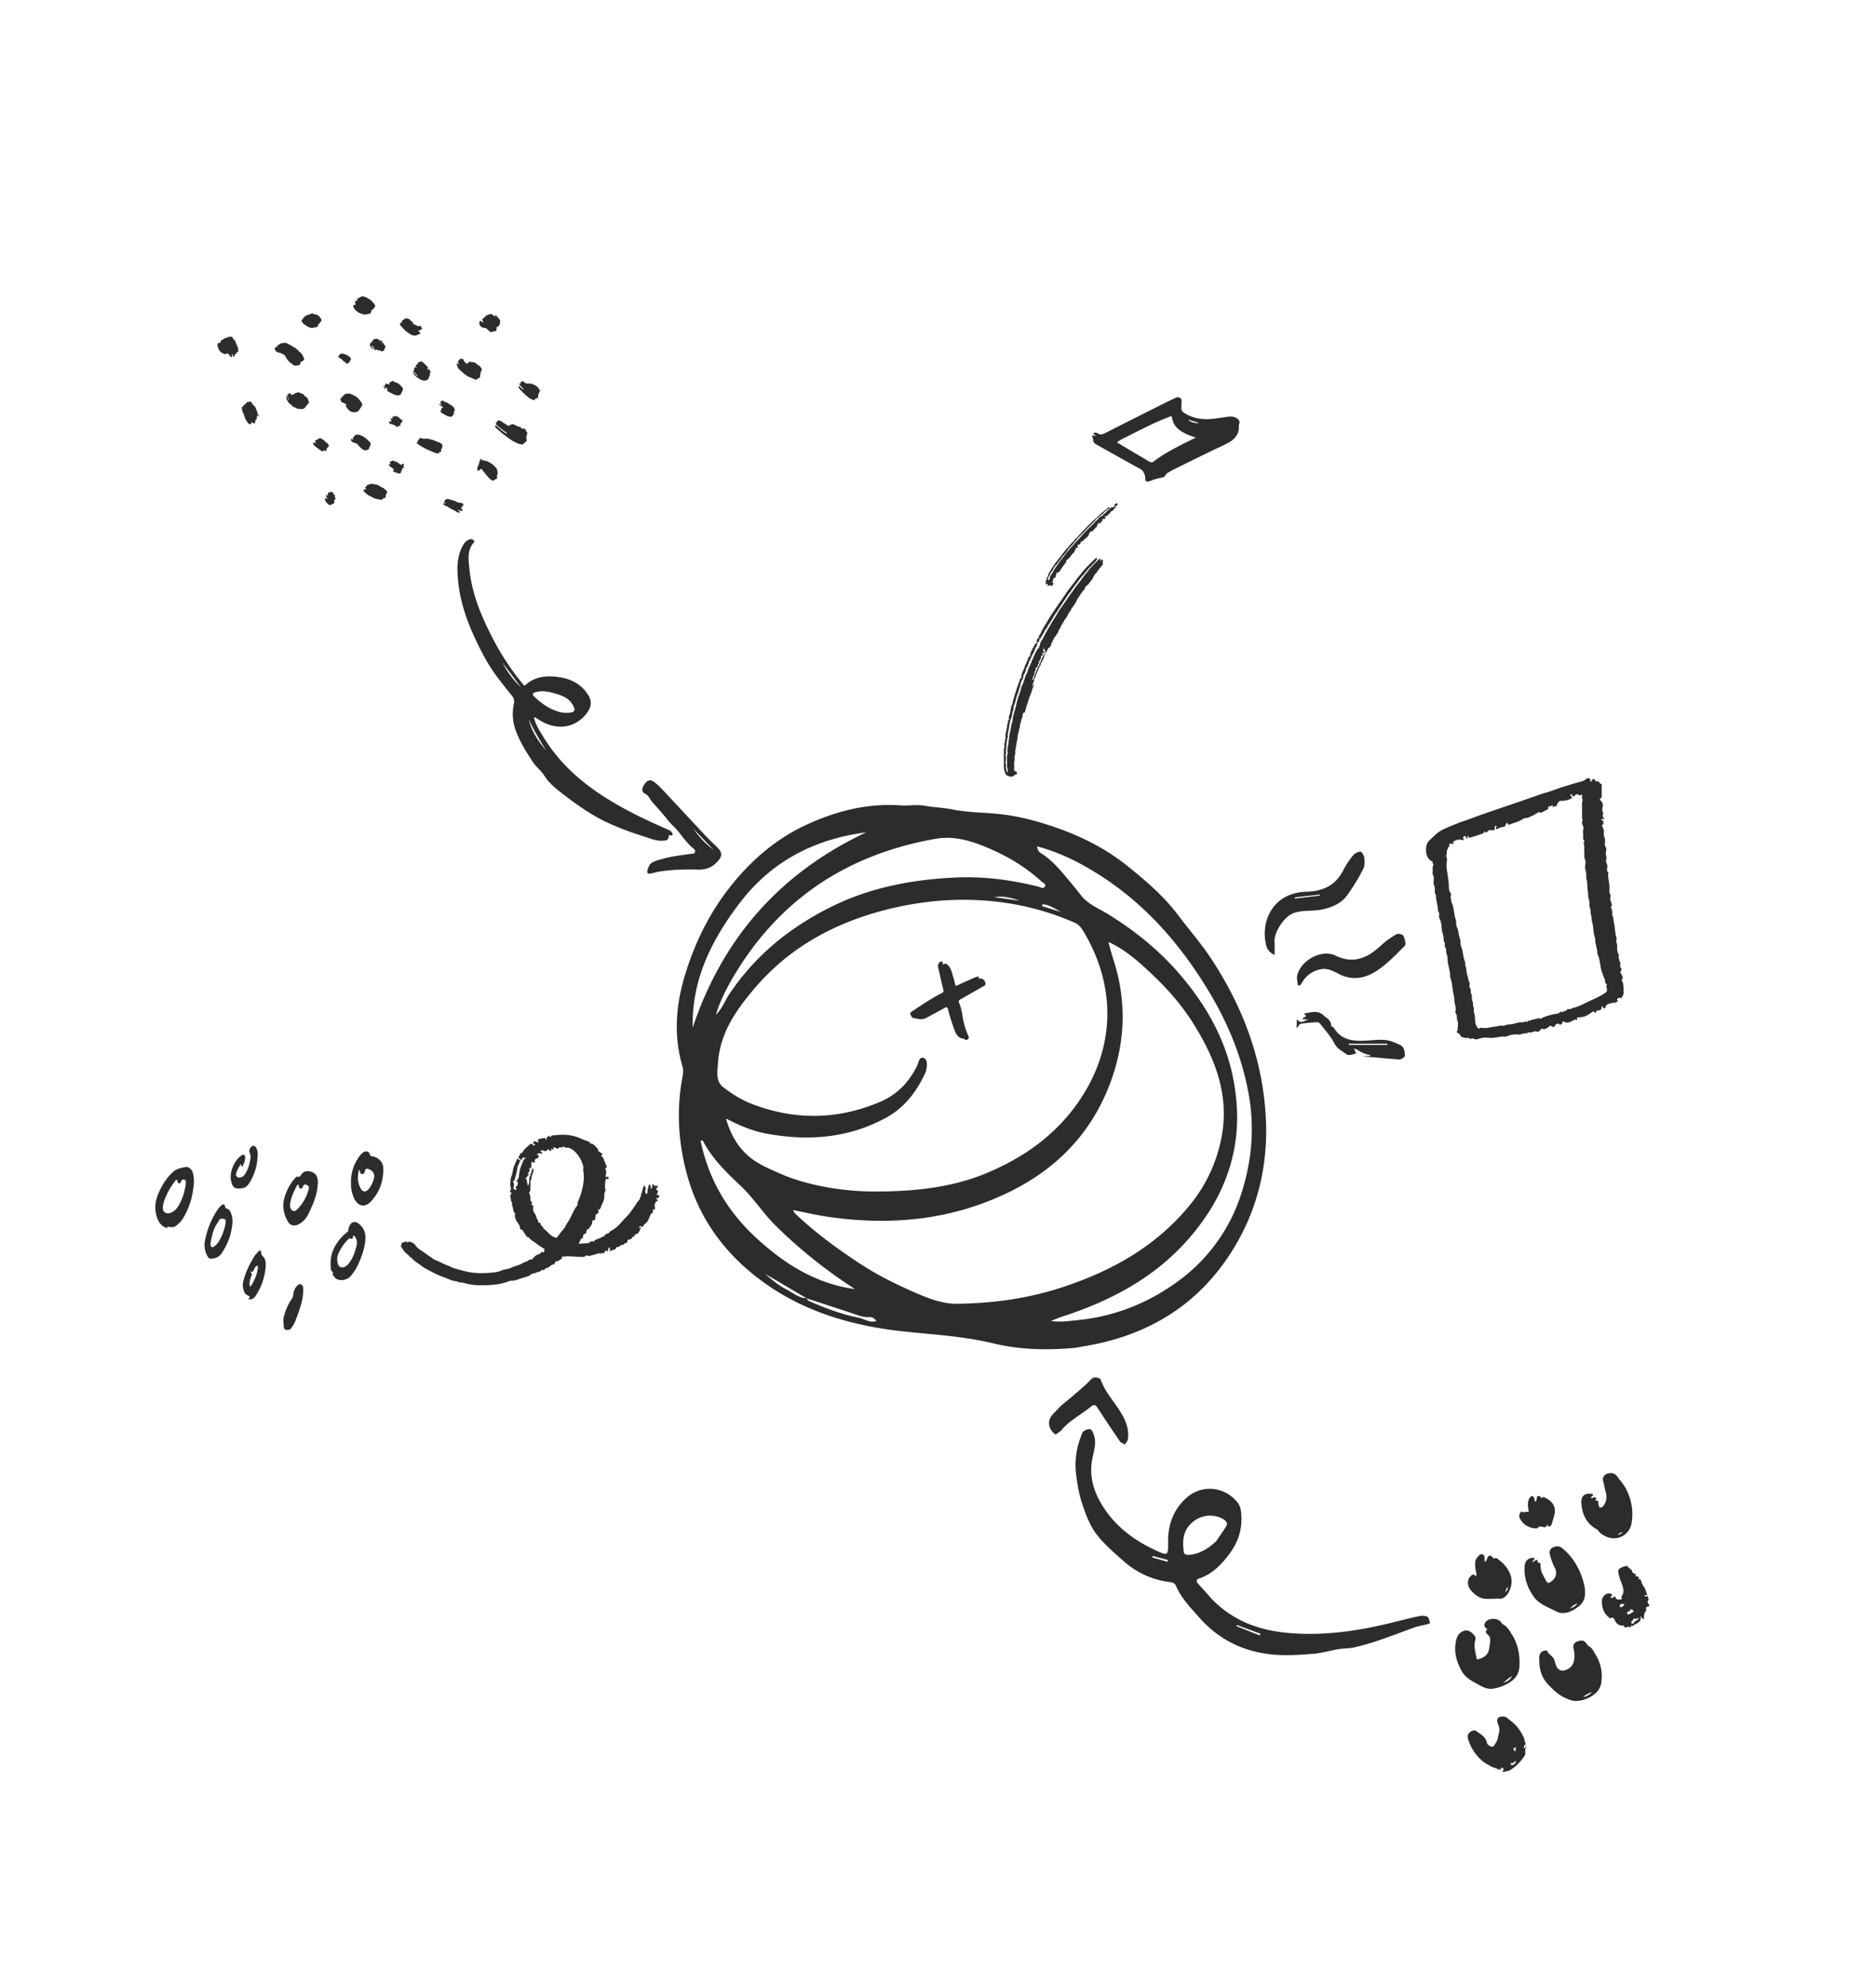 <svg xmlns="http://www.w3.org/2000/svg" viewBox="0 0 1892.92 2003.98">
  <title>scribbble_3</title>
  <g>
    <path d="M1221.93,1612.79c21.24,22.56,48,32.54,78.23,35.17,34.41,3,68-1.68,101.34-9.7,10.1-2.42,20.13-5.11,30.27-7.29,2.72-.59,6.16-.53,8.5.7,1.61.85,1.9,4.22,2.78,6.46-1.39.45-2.77,1-4.19,1.32-3.81,1-7.75,1.58-11.44,2.88-12,4.24-23.87,8.93-35.93,13a253.48,253.48,0,0,1-24.76,7.13c-5.29,1.22-10.89,1-16.27,1.85-8.52,1.42-16.92,4.06-25.48,4.7-13.33,1-26.86,2-40.11.77-29.29-2.61-54.33-14.5-74.28-36.84-9.28-10.4-18.87-20.32-24.43-33.4-.61-1.43-3.17-2.66-5-2.85a84.36,84.36,0,0,1-47-20.94c-10-8.76-20.46-17.59-28.31-28.17-6.59-8.88-10.55-20-14.11-30.73-3.16-9.49-4.78-19.63-6-29.62-1.71-14.22.82-28.12,6.41-41.29.8-1.89,4.21-3.48,6.55-3.69,2.61-.24,3.65,2.14,4.74,5,3.41,8.8.24,17-1.33,25.24-3,15.63.65,30.14,8.13,43.37,12.75,22.56,32.48,37.9,55.71,48.64,12.56,5.81,12.84,5.34,12.67-8-.22-17.51,5.19-32.8,18.3-44.69,15.22-13.8,37.48-12.07,51,3.45,4.25,4.86,4.59,10.76,4.73,16.6.32,13.29-4,25.24-11.83,35.83-8.13,11-17.3,20.74-30.8,25.25-3.26,1.09-3.14,3.09-.94,5.48C1213.46,1603.17,1217.67,1608,1221.93,1612.79Zm5.25-57.47c3.28-4.85,6.65-9.63,9.79-14.56,2-3,1-5.3-2.11-7.28-9.73-6.18-22.64-5-31.73,2.77-9.9,8.46-10.18,19.43-8.51,30.91.13.9,2.71,2.11,4.09,2C1210.12,1568.67,1219,1562.91,1227.18,1555.32Zm20.84,84.59-.35,1.19,23.48,9.34c.22-.56.45-1.12.67-1.69Zm-84.78-69.67-.57,1.48,15.31,4.4.51-1.76Z" style="fill: #2c2c2c"/>
    <path d="M1069.54,1419.61c8.85-7.53,18.67-15.34,27.76-23.92,3.17-3,5.1-6.89,10.29-5.24,1.06.34,2.67.8,2.94,1.57,4.57,13.17,14.38,23.1,21.22,34.84,4.59,7.86,7.71,16.35,6.27,25.7-.28,1.87-2,3.51-3.08,5.26-1.69-1.11-3.91-1.85-5-3.38q-11.54-16.79-22.62-33.86c-2.31-3.58-4-3-6.88-.72-6.73,5.18-13.86,9.82-20.65,14.93a90.83,90.83,0,0,0-8,7.48c-.22.21-.13.79-.36.94-2.32,1.55-5.94,4.82-6.81,4.21a15.48,15.48,0,0,1-5.61-7.85C1056.36,1430.31,1064.24,1426,1069.54,1419.61Z" style="fill: #2c2c2c"/>
  </g>
  <path d="M1085.89,1360.07c-28.19,2.76-56.37,2.22-83.78-4.39-28.78-6.94-58-8.71-87.17-11.68-53.18-5.39-103.73-19.51-147.42-52.09-36.54-27.24-62.3-62.42-74.32-106.58-8.78-32.23-10.84-65.14-4.61-98.27.64-3.44,1.17-7,.14-10.47-9-30.48-7-60.72,1.93-90.83,10.87-36.78,28-70.22,53.09-99.34C763,864.06,785.61,845.52,812.3,833c30.36-14.2,62.29-22.65,96.43-20.21,8,.57,16.68-1.09,24.2.32,9.26,1.73,18.64,1.85,27.75,3.71,15.58,3.19,31.41,3,47.09,4.64,19.74,2,38.79,7.11,57.43,13.58,25.9,9,50.44,21.3,71.75,38.37,19,15.2,37.51,31,52.47,51,10.69,14.27,22.56,27.72,32.44,42.69,31.89,48.32,51.89,100.85,55.26,159,2.61,44.93-6.13,87.63-28.4,127-31.09,55-78.06,88.76-139.54,102.54C1101.47,1357.37,1093.65,1358.61,1085.89,1360.07Zm-271.71-49.91c.34,2.3,2.34,2.92,4,3.63,15.67,6.77,31.66,12.76,48.41,16.07,5.74,1.13,11.06,5.49,17.7,3.3-2.07-3-4.56-4.19-7.83-4-5.59.41-10.61-1.84-15.74-3.53q-23.33-7.68-46.66-15.33l-42-24.76c6.76,6,13.58,11.72,21.63,15.8C800.33,1304.76,806.1,1310.13,814.18,1310.16Zm-81.67-181.37c4.37,15,10.59,26.26,20.17,35.59s21.8,14.37,34,19.79c16.75,7.42,34.42,11.81,51.95,14.72a280.46,280.46,0,0,0,47.74,3.54c38.12-.3,75.31-4.12,110.85-19.29,37.08-15.82,68.55-38.36,91.56-72,37.28-54.45,37.28-116.55,4.41-171.32-2.13-3.56-4.62-6.78-8.53-8.52a270.64,270.64,0,0,0-80-21.44c-37.29-4.18-74.4-1-110.9,8.3C841.5,931.56,796,956.42,760.88,998c-18.22,21.54-34.32,44.54-36.37,74.18-.62,8.84-2.74,18.86,5.27,25,8.77,6.72,18.49,12.9,28.74,16.85,43.53,16.76,87.21,16.15,130.16-2.34,16.7-7.19,28.75-19.76,36.7-36.24,1.52-3.14,2-9.29,6.53-7.79,4,1.33,3.58,7.09,2.89,11.34a17.91,17.91,0,0,1-1.58,4.62c-8.62,18.42-20.65,34.14-38.66,44.07-38.24,21.08-79.13,24.1-121.35,16.3C759.53,1141.46,746.78,1136.14,732.51,1128.79Zm67.66,92.36c1,1.72,1.29,2.76,2,3.41,20.11,19.16,42.44,35.5,65.59,50.7,17.79,11.67,36.88,21.13,56.36,29.54,13.26,5.71,26.88,11.08,41.86,10.91,36.39-.41,72-5.38,106.66-16.87,49.42-16.38,93.49-40.91,127.18-81.8a152.44,152.44,0,0,0,33-70.82c7.64-42.6-7.48-79.86-29.75-114.89-14.42-22.66-33-41.87-53.07-59.45-9.15-8-19.07-15.56-31.56-21.26,3,12.48,7.07,23.11,9.61,34.23,8.62,37.82,5.16,74.69-8.69,110.42-18.84,48.62-52.91,83.78-99.36,106.86-59.18,29.41-121.77,35.28-186.37,25.56C822.72,1226,811.94,1223.47,800.17,1221.15Zm246.35-367c.22,3.69,1.84,5.62,3.81,6.85,10.74,6.68,18.62,16,26.67,25.62q7,8.31,13.7,16.84c7.26,9.26,18.1,13.37,27.76,19.34,28.74,17.76,54.54,39.05,76.12,65.39,25.75,31.43,44.19,65.79,50.89,106.56,3.58,21.81,4,42.7-.06,64.44-6.58,35.12-23.18,64.77-46.16,91.09-34.39,39.37-78.94,62.71-127.94,78.59-3.71,1.2-7.29,2.78-10.94,4.18,9.7,1.52,18.79,0,27.92-.9,38.15-3.9,72.77-18.27,102.76-40.94a174.33,174.33,0,0,0,61.65-87.27c10.31-32.21,13.25-65,7.5-98.28-6.33-36.64-20-70.59-38.89-102.5-32.08-54.12-73-99.52-128.78-130.15A204,204,0,0,0,1046.52,854.12ZM722.36,1024c6.17-5.72,8.76-13.56,13.21-20.26,25.59-38.51,59.87-66.64,100.93-87.51C877,895.7,920.3,887.5,964.89,885.55c27.94-1.22,55.78,2.41,83.05,9.28,2.13.54,5,2.75,6.5-.4,1.24-2.62-2-3.42-3.49-4.77-15.36-14.17-33.07-24.9-52.1-33.09-17.44-7.5-35-13.55-55.19-10-90.13,16-159,62.18-205.09,141.58C732,999.54,726.17,1011.36,722.36,1024ZM874,840c-51.72,6.68-95.1,28.85-127.18,70.73-28.48,37.18-49,77.62-47.86,126.24Q744.51,900.9,874,840Zm-11.46,460.94c-1.3-.9-2.57-1.83-3.89-2.69a493.56,493.56,0,0,1-75.55-60.88c-13.09-12.82-22.92-28.67-36.14-41-14.68-13.71-28.58-27.51-37.94-45.41-.08-.14-.84.08-2.09.23,7.86,38.41,26.73,70.67,55,97C790.32,1274.65,822.41,1295.39,862.52,1300.93Zm166.33-392c-7.93-2.76-16.44-5.1-25.46-3.52Zm23.34,3.52c-.3.65-.6,1.3-.89,1.95l19,5.9C1064.47,916.9,1058.82,913.23,1052.19,912.48Z" style="fill: #2c2c2c"/>
  <g>
    <path d="M538.79,724.46c1.88,7.29,6,13.57,9.88,19.9,16.8,27.36,40.4,47.48,67.63,63.89,18.2,11,37.26,20.07,56.67,28.54,1.78.77,3.6,1.49,4.8,3.1,1.35,1.82,1.64,3.32-1.38,3.2-.75,0-1.66-.76-1.66.63,0,4.81-3.55,4.62-6.7,4.74-5.91.24-11.34-2.07-16.79-3.81C636,839.8,620.87,834.37,606.62,827c-13.23-6.84-25.32-15.52-37.17-24.54-7.53-5.74-15.12-11.68-20.19-19.62-3.37-5.27-8.34-8.83-11.69-14-6.42-9.82-12.72-19.68-16.85-30.75a48.52,48.52,0,0,1-2.18-27.94,8.73,8.73,0,0,0-1.93-8c-5.25-6.34-10.32-12.87-15.26-19.42-8-10.65-14.35-22.52-20.17-34.57-9.27-19.2-16.49-39.08-18.77-60.47-1.33-12.58-1.83-25.06,4.38-36.74,1.63-3.08,3.7-5.63,7.25-6.61a3.4,3.4,0,0,1,3.91,1c1.3,1.52.1,2.06-.78,3.22-6.07,8-4.34,17.1-3.46,26,2.43,24.59,11.76,46.9,22.9,68.58a259.34,259.34,0,0,0,30.48,46.6c.94,1.15,1.46,3,3.59,1.11,7.44-6.49,16.45-8.62,26-8.19,14.73.65,27.89,5.09,36.44,18.12,4.59,7,3.69,12.89-1.45,19.44-13.11,16.67-33,15.95-47.85,6.2l-4-2.62Zm37.87-5.52c4.43-1.32,3-4,1.8-6.48-4-8.43-12.23-10.85-20.1-13.09-5.75-1.63-11.92-2.61-18-.81-2.3.69-3.94,1.87-1.37,4.33,7,6.73,14.72,12.33,24.13,15.18A27,27,0,0,0,576.66,718.94Zm-25.79,38.35C544.79,747,538.42,736.92,533.56,726,536.27,738.18,543.28,748,550.87,757.29Zm-25.12-63.63L507,668.72A91.91,91.91,0,0,0,525.75,693.66Z" style="fill: #2c2c2c"/>
    <path d="M667.87,866.93c9.61-2.76,19.53-3.83,29.38-5.28,1.47-.22,3.31.3,4-1.84s-1-3-2.07-3.91c-6.06-5-10.31-11.45-15.26-17.38-3.12-3.76-7-6.94-10.07-10.89-4.75-6.09-10-11.82-15.14-17.57-2.62-2.91-3.77-6.92-7.66-8.95s-3.93-5.41-.17-10.5c1.92-2.59,5-4.37,8.32-2a51.67,51.67,0,0,1,7.65,6.58c15.19,16.15,30.24,32.42,45.41,48.58,3.4,3.63,7.06,7,10.64,10.5,6.5,6.29,6.39,9.85,0,16.29-5,5-10.79,7.09-17.8,7-13.49-.27-27-.16-40.35,2.13-2.67.45-5.29,1.29-8,1.85-3.08.66-4.28-.51-3.32-3.63C655.57,870.94,656.74,870.05,667.87,866.93Zm32-30.34a86.41,86.41,0,0,0,20.23,21.08Z" style="fill: #2c2c2c"/>
  </g>
  <g>
    <path d="M532.21,437.28a8.91,8.91,0,0,0-.78,6.66c.28,1.3-.77,1.89-1.53,2.43s-1.32.74-1.67,1.57a1.5,1.5,0,0,1-1.28.61,21,21,0,0,1-3.78-.73,47.1,47.1,0,0,1-11.92-7.12,101.53,101.53,0,0,1-10.94-9c-1-1.05-1.05-1,0-2.55,2,1.72,3.84,3.5,5.86,5.11,1.6,1.28,3.36,2.37,5.2,3.65a1.72,1.72,0,0,0-.83-1.7A70.87,70.87,0,0,1,500,427.78l.72-1,.73.27-.54-1.41,2.39-1.51c.91.07,1.8,1.29,3.13,1,.49,1.4,2,1.62,2.95,2.4a35.79,35.79,0,0,0,3.74,2.31c.77-.43,1.34-.77,1.94-1.05,2.09-1,2.07-.89,3.87-.22,2,.74,3.72,2.19,6,2.29a.58.58,0,0,1,.41.27c.59,1.37,1.56,1.57,3,1.41,1.2-.14,1.95.9,2.44,2C531.13,435.37,531.62,436.17,532.21,437.28Z" style="fill: #2c2c2c"/>
    <path d="M278,350.14c1.84.18,1.84.18,2.05-1.76.92-.76,2.48-.52,3.06-1.86a31.82,31.82,0,0,0,3.53-.45c1.85-.44,3.28.58,4.72,1.34,1,.52,2,1,2.92,1.64,1.1.72,2.3,1.27,3.4,2s1.93,1.39,2.88,2.12c.26.2.59.44.67.73a2.21,2.21,0,0,0,1.39,1.48c1.4.63,1.89,2.15,2.72,3.28a12,12,0,0,1,1.49,3.78c.15.49.48,1.54-.87,1.19-.1,0-.32.51-.52.76s-.55.74-.68.69c-1.49-.55-1.5.25-1.64,1.42-.2,1.72-.7,1.79-2.86,2.2-1.31.25-2.63.72-3.76-.08-3-2.14-6.15-4.24-7.83-7.82a6.18,6.18,0,0,0-3.3-3.42c-1.41-.51-2.61-1.55-4.24-1.51a3.61,3.61,0,0,1-1.48-.64,4.45,4.45,0,0,1-2.21-2.42C276.92,351.61,277.76,351,278,350.14Z" style="fill: #2c2c2c"/>
    <path d="M480,383.32c-1.75-.78-3.28-1.61-4.9-2.16-4.67-1.58-7.94-5.09-11.54-8.14-1.61-1.37-2.09-3.43-2.77-5.32-.11-.33.22-.82.35-1.26l2.09,1.89-1.34-3.47a9,9,0,0,0,1.58-1.78,2,2,0,0,1,1.77-1,7.87,7.87,0,0,1,2.33.42c.31,2,1.61,3.22,3.11,4.47.72-.52,1.87-.31,2.36-1.44a1.11,1.11,0,0,1,.94-.41c2.41.43,5,.13,7,2.17.34.36.75.85,1.18.91.65.08.52,1.18,1.46.86.77-.26.58.7.88,1.07a12,12,0,0,1,1.09,1.38,10.55,10.55,0,0,1,.6,1.51,16.67,16.67,0,0,0-1.8,7.79Z" style="fill: #2c2c2c"/>
    <path d="M222.38,345.89c.22-.81.38-1.48.59-2.13a2.26,2.26,0,0,1,.42-.65c.47-.56,1.27.22,1.78-.45a4.62,4.62,0,0,1,1.48-1.34c.47-.23,1.44.08,1.63-.21.44-.66.74-.92,1.48-.54.14.07.46-.15.66-.29,1.47-1,1.47-1,2.94.23l0-1.33a13.38,13.38,0,0,1,1.27,1.48,12.22,12.22,0,0,1,.94,1.88,4.55,4.55,0,0,0,1.14,1.85l-.69-2.55.26-.11c.21.42.46.82.63,1.25.86,2.2,1.6,4.44,2.57,6.59a8.74,8.74,0,0,1,.71,5.79c-.56-.23-1.18-.68-1.28.45s-1,1.47-2.2,1.4c.26,1.19.69,2.55-1.34,2.84l-1.08-2.82-.41.07.23,3.26c-1-.24-2-.57-2.28-1.8-.09-.34-.61-.56-.88-.88-1.15-1.39-1.14-1.4-2.48-.93l-.76.29-.7.27c-.89-.4-1.71-.79-2.55-1.13a7.45,7.45,0,0,1-3.69-3.77c-.43-.8-.58-1.74-1-2.52a3.42,3.42,0,0,1-.1-2.53C220,346,220.39,345.75,222.38,345.89Z" style="fill: #2c2c2c"/>
    <path d="M378.61,309.12c-.8,1.15-1.56,2.29-2.4,3.38-.08.1-.6-.14-1.12-.26a9.38,9.38,0,0,1-.23,1.45,14.15,14.15,0,0,1-.65,1.5c-.43,1-.81,2.1-2.3,1.39-.11-.06-.33.12-.5.17-1.24.33-2.26,1.06-3.83.56a29.48,29.48,0,0,1-4-1.07,13.66,13.66,0,0,1-3.41-2c-1.58-1.38-3.13-2.75-3.59-4.9a8.19,8.19,0,0,1,.12-1.95l2.07.69c-.11-1.54-.81-3.1,0-4.8l2,.57-.71-1.85c1.56-.93,2.86-2.09,4.58-2.63a4,4,0,0,1,2.76,0,14.88,14.88,0,0,1,3.24,1.34c.91.64,2,1.07,2.93,1.73,1.56,1.09,2.55,2.68,3.88,4C378.16,307.08,378.27,308.23,378.61,309.12Z" style="fill: #2c2c2c"/>
    <path d="M289.42,399.14l2.1,5.46a13.9,13.9,0,0,0-1.13-4.34c-.2-.56-.73-1.15-.18-1.75a8.12,8.12,0,0,1,1.88-1.64c.25-.13,1,.29,1.28.64A4.9,4.9,0,0,1,294,399c.36-.34.53-.64.77-.7.48-.13,1.29.06,1.46-.21,1-1.48,2.64-1.4,4-2a2.53,2.53,0,0,1,2.19.17c1.2,1,2.82.78,4.15,1.94a3.8,3.8,0,0,0,1.6,1.93,5.51,5.51,0,0,1,2.85,3.51,17,17,0,0,0,.9,2.42c-1.34,1.7-2.76,3.39-4.07,5.17s-3.31,1.71-5.16,1.49c-1.35-.16-3,.15-3.95-1.28-2.95-.17-4.41-2.65-6.52-4.14-1.42-1-2-2.57-2.8-3.9-.66-1.1-.35-2.78-.47-4.2Z" style="fill: #2c2c2c"/>
    <path d="M349.26,407.81l-4.83-2.15a24.24,24.24,0,0,1-1-2.86c-.09-.38.3-.95.61-1.31.12-.14.63.06,1,.1.09-.87-.08-1.94,1.26-2.18a1.12,1.12,0,0,0,.7-.35c.43-.74.91-1.51,1.79-1.6,1.58-.15,3.26-.52,4.75,0,2.95,1.11,5.85,2.43,8,4.82a30.6,30.6,0,0,1,3.54,4.58,2.63,2.63,0,0,1,0,2.81c-1,1.56-2,3.19-3.14,4.72a3.25,3.25,0,0,1-1.6,1.19c-3.83,1.1-7.13.37-9.83-3.39-.39-.55-1-1-1.15-1.63A12.85,12.85,0,0,1,349.26,407.81Z" style="fill: #2c2c2c"/>
    <path d="M390.87,497.38,390,496c.77,2-1.08,3.61-.88,5.51a1.09,1.09,0,0,1-1.25,1.11c-.83-.32-1.09.24-1.35.6a2.4,2.4,0,0,1-2.65,1c-3.33-.55-6.69-.93-9.41-3.23-2.34-.31-3.71-2.21-5.53-3.37a13.35,13.35,0,0,1-2.3-2.46c.32-1.31,1.45-1.43,2.94-1.29-.35-.54-.52-1.09-.9-1.33s-.22-.65-.06-.8a8.14,8.14,0,0,0,2-2.29c.11-.24.64-.36,1-.39.62,0,1.23.13,1.66-.61.12-.21.79-.14,1.21-.12,3.58.17,7,.79,10,3.09a8.17,8.17,0,0,0,1.68.75c1.6.64,2.43,2.16,3.8,3A2.13,2.13,0,0,1,390.87,497.38Z" style="fill: #2c2c2c"/>
    <path d="M499.94,319.4l-.35-1.53c.24.06.42.05.5.14a32.27,32.27,0,0,1,3.71,4.12c.65,1,1.35,1.9.63,3.13-.49.84.86,2.2-.77,2.72-.29,1.5-1.54,1.84-2.72,2.19a19.3,19.3,0,0,1,.12,2.59c-.08.94-1.21,1.63-2.66,1.75-.34,0-.74-.15-1,0-2,1-2,1-3.57-.31a27.55,27.55,0,0,1-2.29-2,3.94,3.94,0,0,0-3-1.36,5.2,5.2,0,0,1-4.33-2.6,4.47,4.47,0,0,1,.27-4.62l3.36,2.07c-.47-1.23-.8-2.05-1.1-2.89s-.14-.69.93-1.78c.77-.77,2.31-.78,2.35-2.28l2.72-1.16c1.67-.72,3.25-1.11,4.76.47A9.44,9.44,0,0,0,499.94,319.4Z" style="fill: #2c2c2c"/>
    <path d="M253.62,428a3.76,3.76,0,0,1-4.09-2c-.84-1.51-2-2.87-2.51-4.61a46,46,0,0,0-2.54-6.61c-.49-1-.1-2.08-.5-3.07-.1-.25.06-.89.24-.95,1.34-.42,1.42-2.08,2.79-2.62.91-.35,1.48-1.55,2.3-2.48,1.39.62,3.06-1.44,4.72.46.07,1.77,1.92,2.63,3,4.05.14.2.46.31.54.52,1,2.51,1.94,5,3,7.76l-1.37-.51c.36.54.51,1,.77,1.07s.66-.27,1-.28c.16,0,.37.32.48.54s-.09.42-.18.44c-.67.11-1.34.18-2.07.26-.08,1.16-.16,2.4-.22,3.32l-1.57.47c1,.46.28,1,.15,1.61s-.16,1.17-.23,1.72c-1.67.44-2.66-.37-3.62-1.57Z" style="fill: #2c2c2c"/>
    <path d="M486,473.26c-1.33.47-2.71.59-2.79,2.3-1.62-1-2.13-2-1.47-3.51a17.62,17.62,0,0,1,1.29-3.27c.62-.91.43-2.33.84-3.44a12.7,12.7,0,0,1,1.53-2.34l1.16.51-.87,1.31.25.25,1.7-1c.28.19.73.79,1.25.85,3.12.35,5.64,2,8.11,3.69a22.5,22.5,0,0,1,2.1,2.15c1.83,1.69,2.24,2,2.65,4a7.38,7.38,0,0,1,0,4.53,3,3,0,0,0-.27,2c.49,1.44-.21,2-1.38,2.33a3.29,3.29,0,0,0-.93.48c-1.8,1.3-2,1.33-3.61.18-2.35-1.71-4.05-4-5.87-6.23C488.32,476.48,487.15,474.83,486,473.26Z" style="fill: #2c2c2c"/>
    <path d="M442.87,457.74a18.68,18.68,0,0,1-5-1.14c-3-1.34-6.07-2.49-8.94-4.05s-6.14-3.18-8.49-5.55c-.29-1.17,1.63-.54,1.15-1.88-.14-.38.65-1.1,1-1.66.94-1.38,1.59-1.8,2.9-1.17a6,6,0,0,0,3.8.36c2-.31,3.84.62,5.77.89s3.85,1.33,5.74,2.12a24.46,24.46,0,0,1,3,1.1,7.15,7.15,0,0,1,2.4,2.06,2.86,2.86,0,0,1,0,2.21c-.29.82-.2,1.82-1,2.48-.48.38-.17,1-.08,1.5s.2,1.37-1.07,1C443.14,455.81,442.83,456.75,442.87,457.74Z" style="fill: #2c2c2c"/>
    <path d="M539.75,403.71c-3.36-.08-5.46-1.82-7.53-3.51a48.8,48.8,0,0,1-5.16-4.8c-1.58-1.72-3.73-3.1-4.08-5.9,2.33.58,3.11,3.08,5.5,4-1.31-2.46-3.42-3.94-5.14-6.41l2,.27-.28-1.46,2.24-1.39c.38.29.91.73,1.48,1.11C531,387.13,531,387.11,534,387a4.89,4.89,0,0,1,1,.12,13.75,13.75,0,0,1,6.88,3,9.39,9.39,0,0,1,2.18,2.85,1.2,1.2,0,0,0,.56.5.66.66,0,0,1,.21,1.11c-.9,1.09-.9,2.55-1.63,3.7a1.8,1.8,0,0,0-.09,1.51,2.69,2.69,0,0,1-1.62,2.37c-.45.06-1-.6-1.35.18A8.8,8.8,0,0,0,539.75,403.71Z" style="fill: #2c2c2c"/>
    <path d="M434.54,376l-1.46.85,1.07.93L431.83,383a4.36,4.36,0,0,0-.7.27c-2.66,1.63-5.18.74-7.52-.61a24.93,24.93,0,0,1-5.06-3.84,5.64,5.64,0,0,1-2.05-3.53l4.44,4.38.36-.3a5.86,5.86,0,0,0-.57-.89c-1-1-2-2-3-3.05-.43-.47-1.15-1-.07-1.68.33-.21.24-1.08.34-1.65s.17-1,.24-1.4c1.14-.57,1.55.47,2.46.61l-1.41-1.95,1-1.65c.44.2,1.06.54,1.1-.55s.52-1.81,1.8-1.54c.12,0,.33,0,.37-.08.81-1.43,1.89-.72,2.72-.19a26.44,26.44,0,0,1,5,4.95c.36.41,1.2,1.38-.13,2-.08,0,0,.48,0,.73.31,0,.83,0,.89-.14a.64.64,0,0,1,1.25,0C433.3,374.05,434.75,374.68,434.54,376Z" style="fill: #2c2c2c"/>
    <path d="M404.49,325.17l1.45.65-.52-2.05c1-.62,1.94-1.31,3-1.9a7.43,7.43,0,0,1,2-.76c.53-.12.5,1,1.47.69.63-.18,1.49.68,2.2,1.23s.53,1.91,1.84,1.33c.36.81.72,1.62,1.09,2.42a1.67,1.67,0,0,0,.12.23l5.24,2.33a8.45,8.45,0,0,1,1.25-.46c.67-.14,1.59.22,1.41.74-.39,1.14,1.13,1.24.89,2.14a7.63,7.63,0,0,1-4.05,2l2.18,2.12c-.16.35-.27,1.07-.6,1.2-2.11.79-4.11,2.16-6.55,1.39a9.55,9.55,0,0,1-2-.63c-1.33-.78-2.6-1.68-3.88-2.55-.62-.43-1.21-.93-1.83-1.37-1-.7-1.29-2.1-2.64-2.34-.27-1.19-1.22-1.79-2-2.61A2.61,2.61,0,0,1,404.49,325.17Z" style="fill: #2c2c2c"/>
    <path d="M311.43,317.54l2.35-.9c.9-.34,1.83-.87,2.54.36a.71.71,0,0,0,.66.15c1-.58,1.68.33,2.51.53,2.25.53,3.28,2.43,4.44,4.1.66,1,.61,1.85-.32,3s-2.53,2.46-2.89,4.28c-.81.33-1,1.86-2.34,1.21a1,1,0,0,0-.74.06c-3.19,1.29-5.91.22-8.53-1.6-1.33-.92-2.83-1.62-3.75-3a14,14,0,0,1-1-1.82.84.84,0,0,1,0-.73c1.12-1,1.64-2.42,2.72-3.35A10.83,10.83,0,0,1,311.43,317.54Z" style="fill: #2c2c2c"/>
    <path d="M354.69,442.63l1.89,1.41c-.22-.94-.29-1.26-.38-1.58-.27-1-.27-1,.95-1.66.16-.08.41-.15.43-.27a2.16,2.16,0,0,1,2.07-1.82,9,9,0,0,1,3.49.25c4.18,1.45,7.4,4.31,10.29,7.54a6.86,6.86,0,0,1,.87,2.17l-1,.27c.41.89.47,1.64-.52,2.27a1.37,1.37,0,0,0-.46,1.17c.32,1.14-1,1-1.19,1.76-1-.76-1.63.87-2.62.42a12.21,12.21,0,0,1-2.82-1.23,30.52,30.52,0,0,1-4.64-4.59,3.55,3.55,0,0,0-2.3-1.52,7,7,0,0,1-3.93-1.88C353.89,444.44,353.87,444.46,354.69,442.63Z" style="fill: #2c2c2c"/>
    <path d="M391.06,394.72a4,4,0,0,1-.33-.93c0-.23.28-.51.24-.73s-.41-.39-.5-.63.11-.59,0-.72a2,2,0,0,0-.89-.53c-.21-.08-.49,0-.86.07l1,1.28c-1.11-.21-2.28-.26-2.34-1.75l1.38.06c-.46-1.65-1.62-.26-2.48-.79.87-.22,1.21-1,2.09-1.22.4-.09.59-1.11,1-1.9l3.72,1.22-.37-1.77,3.47-2.15c1,.58,1.76,1.14,2.64,1.56s1.63.45,2.37.83a15.42,15.42,0,0,1,4.93,4.68c.49.65,1.17,1.71-.15,2.44.52,1.34-.81,2.08-1.13,3.17-.39,1.37-1.73,2.1-3.49,2.07-2.63-.05-4.82-1.26-6.94-2.44C393.29,396,392.16,395.45,391.06,394.72Z" style="fill: #2c2c2c"/>
    <path d="M445.69,411.66l1.43-.05c-.73-2.18-3.18-1.93-4.24-3.79a5.92,5.92,0,0,1,1.27.08c.55.18,1.07.46,1.8.79a3.49,3.49,0,0,0-1.7-1.71c.72-2.13.72-2.13,2.29-2.74,1.25.64,2.49,1.65,3.86,1.9,1.52.28,2.37,1.43,3.63,2a13.79,13.79,0,0,1,3.25,2.43,3.88,3.88,0,0,1,1.26,1.87c.19.87.3,2.2-.19,2.66-.81.75-.34,1.34-.41,2a3,3,0,0,1-1.34,2.5c-.57.33-1.11,1.07-1.63,1a10.13,10.13,0,0,1-3.72-.81,53.9,53.9,0,0,1-6.1-3.56c-.49-.32-.64-1.16-1.08-2l1.26.41C444.64,413.47,445.61,412.59,445.69,411.66Z" style="fill: #2c2c2c"/>
    <path d="M468.1,510.19l-1.64-.23c.22,2.29.12,2.45-1.86,2.36l2.26,2.31-1.05,1.3c-1.15-.5-2.3-1-3.57-1.59-.08,1.46,1.66,1.45,2,2.7-1.29.71-2.43.09-3.54-.46-.61-.3-1.09-.86-1.7-1.14a59.81,59.81,0,0,1-7.83-4.35,5,5,0,0,0-.74-.34c-1.36-.56-2.75-1.08-3.41-2.59.76-1,1.64-.25,2.53.07.25-1.4-1.39-.94-1.64-1.81-.32-1,2.09-.48,1-1.93l2.76-1.06c1,.25,2,.5,3,.77a16.13,16.13,0,0,0,3,1c1.1.09,2.14.92,3.24,1.33.72.27,1.31.79,2.25.67.68-.08,1.37.74,2.26.25.25-.13.91.16,1.17.45A20.59,20.59,0,0,1,468.1,510.19Z" style="fill: #2c2c2c"/>
    <path d="M385.32,346.58c.9-.28,1.33-1,2.35-.69l-.89.74c.7.91,1.42,1.79,2.06,2.73.17.24.23.82.07,1-.85.82-.74,2-1.31,2.95a3,3,0,0,1-1.18.92c-.22.11-.63-.13-.85,0s-.43.48-.66.76c-1-1.37-1-1.45-3-1.37-1.16,0-1.77-.89-2.74-1.25l-.09,1.26c-.36-.17-.89-.25-1-.5-1.15-3-1.18-3.1-3.26-4.39-.25,1.67,1.55,1.89,2.14,3.2-.39.09-.93.34-1.05.21-1.26-1.33-2.82-2.45-2.54-4.73.09-.71,0-1.05.74-1.33a2.93,2.93,0,0,0,1.1-1c.76-1,1.47-2.09,2.27-3.24l.65.47c1.08.27,1.36-1.67,2.14-.06.22.46.84-1.07,1.32.16.18.48,1.24.62,1.85.89v1.37l.48.12c.06-.51.12-1,.19-1.65l1.76,1.4C385.73,345.13,385.53,345.86,385.32,346.58Z" style="fill: #2c2c2c"/>
    <path d="M328.88,455.45l-2.33-1.38c-.05.64-.09,1.05-.14,1.57a6.17,6.17,0,0,1-3-1.16c-1.91-1.27-3.61-2.84-5.53-4.11a5,5,0,0,1-2-3.63c1.06-.68,1.84.59,2.94.56l-.95-2.48,4.92-2.73a14.69,14.69,0,0,1,5.55,3.69c.86.91,2.11,1.36,2.86,2.49.3.45-.07,1.35.84,1.42,0,0,0,.69,0,.69-1.43,0-1.16,2-2.48,2.19-.09,0-.12.56-.15.86a8.3,8.3,0,0,1,0,1A5.43,5.43,0,0,1,328.88,455.45Z" style="fill: #2c2c2c"/>
    <path d="M397.08,464.63l1.91,1.94v-1.42c.14,0,.35,0,.41.09a5.44,5.44,0,0,0,2.15,1.79,6.68,6.68,0,0,1,1.44,1.06,3.1,3.1,0,0,0,2.77.83l.09-1,1.8.51c.12.32.2.44.17.48-.34.48-.7.94-1,1.37l1.27,2.11-2.11-.18c-.08.8-.15,1.6-.24,2.46l-1.17.62.43,1.13a2.53,2.53,0,0,1-3.51,1.13c-1.63-.64-3.35-1.05-5.08-1.89l1.17-1.63a8.06,8.06,0,0,0-2.6-2.26,18.71,18.71,0,0,1-2.82-2.44c.39-1.21,1.24-.76,2-.73-.07-.27-.06-.59-.21-.74-.95-.95-.95-1.61.12-2.07S396.1,465,397.08,464.63Z" style="fill: #2c2c2c"/>
    <path d="M328.47,502.48l1.89,1.33c0-.4.05-.69-.06-.86-.52-.85-1.1-1.68-1.73-2.63l1.48-.56,1.07,1-.8-2.08c.25-.22.49-.34.61-.54a11.18,11.18,0,0,1,.74-1.32c.85.28,1.52-.35,2.24-.34a2.52,2.52,0,0,1,2.65,1.48c.13.36-.19.93,0,1.21s.82,0,1.13.22.49.77.37,1c-.46.78-.05,1.4.24,2a1.37,1.37,0,0,1-.43,1.86c-.68.51-.67,1.06-.55,1.84a2.08,2.08,0,0,1-1.48,2.47,5.42,5.42,0,0,0-1.2.55c-.93.61-2.29.85-2.9.23-1.46-1.51-3.23-2.8-3.84-5C327.66,503.47,328.07,503,328.47,502.48Z" style="fill: #2c2c2c"/>
    <path d="M392.57,425.36l2.35-.19a2.06,2.06,0,0,0-1.18-2.23c.58-1.15,1.64-.16,2.47-.63l-.27-1.46c.4-1,1.54.12,2.12-.83s1.35.35,2.13.23a2.59,2.59,0,0,1,1.41.46c1.4.81,2.19,2.41,3.87,2.94.4.13.56,1,.91,1.75-1.69-.15-.91,2.15-2.49,2.14-.16.84.71,1.93-.78,2.67l-1.29-1c-.07.76-.1,1.13-.13,1.52-.78.53-1.47-.06-1.93-.43a11.34,11.34,0,0,0-5.19-2.3A2.23,2.23,0,0,1,392.57,425.36Z" style="fill: #2c2c2c"/>
    <path d="M354.25,362.46,352,366.23l-2.14.82c-1.29-.89-2.17-2.37-3.78-2.89-.77-1.63-2.33-2.22-3.79-3-.46-.25-.66-1-1.06-1.62.33-.25.69-.38.81-.63,1.26-2.58,3.49-2.25,5.53-1.6a17.84,17.84,0,0,1,4.89,2.6A9,9,0,0,1,354.25,362.46Z" style="fill: #2c2c2c"/>
  </g>
  <g>
    <path d="M1526.53,1651c6.09,11,7.06,20.89,6.59,30.94-.33,7-4.08,12.47-10.15,16.09a42.77,42.77,0,0,1-16.71,6.18c-4.59.57-8.61-.9-12.43-3-7.11-4-14.79-7.31-19-14.88-5.25-9.45-8-19.48-5.7-30.37,1-4.61,3-8.43,8-10.15s9.74,2.9,11.47,6.25c.8,1.56-.08,3-.36,4.32-1.28,6,.75,11.5,1.66,17.18.19,1.17,1,1.09,1.86.85,5.5-1.53,9.81-4.22,10.79-10.49.52-3.32,1.25-6.6,1-10a5.77,5.77,0,0,0-2-4c-1.46-1.36-3.72-2.79-1.27-5.25.5-.5.11-1-.43-1.29-2.36-1.48-2.74-3.94-1-6.29,3.48-4.76,13-4.44,16.18.53a4,4,0,0,0,1.22,1.41C1522,1642.06,1524.26,1647.93,1526.53,1651Zm-9.6,47.24a14.56,14.56,0,0,0,8.9-6.56C1522.27,1693.06,1519.77,1695.9,1516.93,1698.26Z" style="fill: #2c2c2c"/>
    <path d="M1548.69,1572.67c-.61,1.57-2.42,1.91-2.35,3.65,1.23.2,1.55-1.15,2.39-1.39,1.19-.33,3.17-1.85,2.65,1.34,0,.23-.25.56.21.54,3.76-.1,2.53,3,2.91,4.83s.5,3.94,1.4,5.74c1.25,2.51,2.55,5,3.89,7.48,1.66,3,2.34,3.17,5.21,1.29,5-3.25,6.63-9,3.74-14.11a55,55,0,0,1-4.88-13.38,5.78,5.78,0,0,1,1.94-6.4c2.51-1.93,7.41-2.35,9.73-.45a58.64,58.64,0,0,1,10.66,10.75,70.52,70.52,0,0,1,12.26,26.8,33.36,33.36,0,0,1,.67,11.63c-.74,5-3.87,8.78-8.07,11.59-5.32,3.56-10.83,6.24-17.56,4.89a16.21,16.21,0,0,1-3.92-1.65c-8-4-16.69-7-22.14-14.69-6.27-8.82-9.62-18.68-9.15-29.62.17-3.8,1.34-7.2,5.31-8.76A6.13,6.13,0,0,1,1548.69,1572.67Zm42.94,45.5a14.78,14.78,0,0,0-7.26,5C1587.21,1622.12,1590,1621,1591.63,1618.17Z" style="fill: #2c2c2c"/>
    <path d="M1610.78,1671.07a41.22,41.22,0,0,1,4.85,27.5,17.21,17.21,0,0,1-6,10.42,30.46,30.46,0,0,1-19.13,7.55c-4.23.15-7.85-1.48-11.59-3.25-7-3.29-12.32-8.52-17.38-14-5.79-6.25-8.12-14-8.34-22.54-.08-2.94-.53-5.7,1.13-8.35,1.26-2,3.24-2.49,5.32-2.77.5-.07,1.42.08,1.52.37,1.49,4,6.31,5.42,7.36,9.74.4,1.67,1,3.3,1.56,4.93,1.56,4.53,5.47,6.41,10,4.6s7.42-5,8.19-9.75a28.57,28.57,0,0,0-.54-11.85,5.6,5.6,0,0,1,3.78-7.11c5.28-1.85,7.18-1.18,10.4,3.63.2.3.39.7.68.82C1606.81,1662.76,1608,1666.94,1610.78,1671.07Zm-13.38,41.35c3.2-.05,7.42-2.46,8.76-4.87A40.8,40.8,0,0,0,1597.4,1712.42Z" style="fill: #2c2c2c"/>
    <path d="M1609.76,1514.34c4.19-.79,2.45,2.84,3.32,4.44.42.79,0,2.17,1.29,2.55a2.92,2.92,0,0,0,3.11-1.21c3.62-4.27,4.15-9.29,2.71-14.36-1.06-3.73-1.57-7.54-2.62-11.26-1-3.33,1.27-6.53,4.64-7.44,4-1.09,7.32-.31,9.82,3.22,3,4.19,6.54,7.87,8.88,12.62,5.44,11,7.52,22.45,5.29,34.58a18,18,0,0,1-24.63,13.58c-3.46-1.45-7-3.36-9.23-6.73a5,5,0,0,0-1.69-1.28c-10.18-5.87-14.4-15.24-15.06-26.42-.45-7.66,4.54-9.91,10-9.05.68.11,1.59.19,1.85,1,.33,1-.81,1-1.26,1.49s-1.14.86-.66,1.56,1.12.1,1.68-.12c1-.41,2.06-.88,3,.06S1609.93,1513.27,1609.76,1514.34Zm22.58,34.56c1.9-.48,3.93-.69,4.81-2.76C1635.41,1546.85,1633.54,1547.3,1632.34,1548.9Z" style="fill: #2c2c2c"/>
    <path d="M1537.43,1764.29c1.83.09,1.2-1.77,2.71-2.48a12.94,12.94,0,0,0-1.07,7.46c.23,1.68-1.45,3.67-2.47,5.06a42.54,42.54,0,0,1-13.34,12.3c-1.63.92-3.77.72-5.57,1.52a1.2,1.2,0,0,1-1.61-.62c-.08-.17.05-.64.19-.68,1.08-.37,1.74-.82.56-1.85-.52-.46-.86-1.29-1.74-1.1-1.54.33.52,1.68-.56,2.14-.55,1.36-1.43-3.45-1.83.14-.16,0-.37,0-.48-.1-2.42-2-5.67-2.11-8.33-3.78s-5.32-2.77-7.65-4.76a46.76,46.76,0,0,1-14.78-22c-1.41-4.57.33-7.66,4.53-8.93a4.17,4.17,0,0,1,3.9.52c4.18,3.17,9.21,5.52,10.42,11.53.37,1.86,2.19,3.09,4,3.8a2.35,2.35,0,0,0,3.12-.77c1.67-2.38,3.35-4.69,3.84-7.67.35-2.14,1-4.22,1.46-6.33.62-2.93-.27-5.74-1.37-8.28-1.67-3.87-.2-6.88,4.09-7.14a7.14,7.14,0,0,1,5,1.19c3.51,2.85,7.17,5.44,10.15,9a51.1,51.1,0,0,1,7.08,11.3c.82,1.76.51,3.84,1.61,5.56.21.32-.2,1.42-.62,1.68C1537.29,1761.86,1537.87,1763.17,1537.43,1764.29Zm-7.73,12.86c-2.19.41-3.14,3.81-5.85,1.47.67,1.28.92,3.56,2.36,2.7S1529.62,1779.58,1529.7,1777.15Zm-2.06-11.39c-.11,1,.58,1.57,1.41,1.23,1.3-.53,0-1-.19-1.59-.33-.77.27-.48.67-.61.9-.28.43-1,0-1a3.56,3.56,0,0,0-2.26.44C1526.56,1764.67,1527.14,1765.29,1527.64,1765.76Z" style="fill: #2c2c2c"/>
    <path d="M1649.81,1590.79c1.53-.12,2.94,0,3.8,1.14.67.91-.74,1-1,2,2.69-1.35,3.4,1.27,3.63,2.39.61,3,2.84,4.89,3.86,7.55.67,1.74,1.17,3.6,1.91,5.33s-1.64,0-2.47.63c-.19.76.12,1.28.89,1.27s1.84-.65,2.21.26c.46,1.11,1,2.9.48,3.56-1.43,1.79,0,3.41.54,4.2,1.21,1.71.26,1.92-.87,2.16-1.62.35-2.23,1.25-1.79,2.77.56,1.94-1.56,2.69-1.78,4.39s-1.12,3.22,0,5c-2.58,1-2.59-1.74-4.24-2.53,1.9,4.42-1.27,6-3.94,7.82-.89.6-2.15.8-2.81,1.56-1.38,1.59-1.7.69-2.09-1.13,0,2.4-.53,3.51-2.72,2.66-.8-.3-1.57.22-2.35.43-1.44.39-1.76.17-2.6-1.5-.24-.48-.51-.27-.87-.25-3.67.21-6.26-1.59-8-4.82-.83-1.54-1.49-4.34-4.46-2.57-.41.25-.66,0-1-.25-5.94-4.47-8.06-10.68-7.81-17.83a8,8,0,0,1,6.53-7,4.94,4.94,0,0,1,3.41.87c.85.67.06,1.54-.78,2.13-.65.45-.12.94.27,1.32a1.15,1.15,0,0,0,1.87-.1c1.44-1.61,2-1.52,2.91.71.66,1.63,3.2,1.08,4.88,1.26,1.14.13.94-1.33.82-2.16a2.08,2.08,0,0,1,.28-1.54c2.86-4.08,1.26-8.14-.08-12.14-.63-1.88-1.57-3.76-2.1-5.57s-.93-3.85-1.4-5.79c-.75-3.1,1.46-4.38,3.68-5.4a22,22,0,0,1,4.65-1.23c.38-.08,1.12.13,1.23.4.87,2.29,4.21,2.49,4.45,5.45.06.75,1.54,1.53,2.5,2C1651.32,1589.13,1651.38,1589.15,1649.81,1590.79Zm-6.35,35.21c-1,.5-2.11,1.13-1.56,2.55.65,1.67,1.72.2,2.61.16,1.11,0,1.46-1.3,2.33-1.43s1.31-.64,1.29-1.39c0-1.08-1.15-1.28-1.84-1.74s-1.09.36-1.42.84S1644.51,1626.26,1643.46,1626Zm10.29,7c-1.38-.38-2.57,1-3.35.69-2.74-1.2-2.5,1.92-4,2.5-.26.1-.72,1.49-.12,2s2,.36,2.24-.12C1649.53,1635.64,1652.4,1635.27,1653.75,1633.05Zm-13.32-16c-.67,2.28-1,2.65-2,2a2.69,2.69,0,0,0-4,1.08,1.4,1.4,0,0,0,.92,1.9C1636.61,1622.37,1640.64,1618.51,1640.43,1617Z" style="fill: #2c2c2c"/>
    <path d="M1498.32,1576.34c1.64-1.3,2-2.85,2.54-4.22,1.13-2.66,3-3,5-.71.85,1,1.25,1.58,2.94,1.08s3.15,1.49,4.58,2.54a30.92,30.92,0,0,1,9.92,12.36c3,6.57,2.36,13-1,19.34a12.56,12.56,0,0,1-6.68,6.4c-1.53.58-2.84.11-4.23.14-4.81.12-9.6.56-14.42,0-5.19-.56-14.75-7.9-15.6-14-.54-3.92.42-7,3.4-9.43,1.71-1.42,3-1.09,4.39,1.19a4.86,4.86,0,0,0,.4-3.66,41.47,41.47,0,0,1-1.13-9.17c-.06-3.68,1.64-6.4,4.28-8.71a3.23,3.23,0,0,1,3.52-.81,3.06,3.06,0,0,1,1.67,3.14A35.2,35.2,0,0,0,1498.32,1576.34Zm23,25.05c-1.49,1.92-2.34,3.65-2.29,5.73C1519.82,1605.36,1522.07,1604.18,1521.32,1601.39Z" style="fill: #2c2c2c"/>
    <path d="M1542.46,1526c-.3-4.18-1.47-8-.13-11.9a6.2,6.2,0,0,1,.65-1.75c.84-1.15,1.81-2.8,3.25-2.48,1.24.29,1.92,1.92,2.15,3.41.11.72-.22,2,.91,1.94,1,0,.86-1.22,1.08-2,.12-.43.14-.9.29-1.33.27-.79,0-2,1.19-2.16a2.7,2.7,0,0,1,2.67,1c.6.87,1,1.74,2.16.35.57-.71,1.59,0,2.27.3,7.56,3.63,11.73,9.31,9.21,18.41-.77,2.78-1.62,5.54-2.42,8.31a3.33,3.33,0,0,1-3,2.35c-1.59.23-.72-1.62-1.77-2.17-.21,2.9-1.67,3.3-4.24,2.65-1.59-.41-3.53-1-5.12.94-.59.69-2.45.61-3.66.43-6.06-.9-10.93-3.77-14-9.25-1.2-2.17-1.51-4.49.19-6.65.32-.42,1.07-1.09,1.14-1C1537.51,1527.2,1540,1524.72,1542.46,1526Z" style="fill: #2c2c2c"/>
  </g>
  <path d="M951.41,973.48c2.24-1.71,4.05-1.1,6.4,2.07s2.94,7.37,4.21,11.13a52.53,52.53,0,0,1,1.67,6.56c.32,1.63.92,1.82,2.39,1.13,5.34-2.5,10.72-4.89,16.1-7.29a22.41,22.41,0,0,1,3.31-1.24c1.48-.41,3.09-.74,1.73,1.88a5.43,5.43,0,0,1,7.12,5.31c-.05,1.41-.92,1.62-1.7,2.07Q981.32,1001.57,970,1008c-3.27,1.84-3,2.29-1.61,5.73a48.44,48.44,0,0,1,2.68,10.84,77.21,77.21,0,0,0,5.76,20.26c.57,1.22,1.26,2.79,0,3.72-1,.75-2.56,1.69-3.86,0a1.09,1.09,0,0,0-.71-.38c-5.82-.37-7.62-4.84-9.36-9.27a210.67,210.67,0,0,1-6.34-20.38c-.6-2.15-1.11-2.57-3.2-1.45-6.32,3.39-12.56,6.89-18.9,10.24-4.53,2.4-8.75.72-13,0-1.19-.21-2.36-2.37-2.89-3.86s1.08-2.36,2.19-3.1c9.65-6.44,19.3-12.92,29.64-18.25,1.56-.8,1.93-1.47,1.45-3.32-1.85-7.17-3.41-14.42-5-21.65-.35-1.58-.78-3.24.24-4.77.77-1.16,1.64-2.21,3.28-1.91C952.35,970.79,950.7,972.42,951.41,973.48Z" style="fill: #2c2c2c"/>
  <path d="M522,1169.22c1,1,3.16,1,3.15,3.23l-1.19-.13a5.15,5.15,0,0,1-1.53,4.24c-.47,2.61-.81,5.13-1.4,7.6s-1.49,5.1-2.26,7.71l-1.53-.23c1.95,2.69,1.42,5.42.72,7.95l2.38,1.37.92-.6c-.3-.76-.63-1.56-1-2.58,2-.92,2.26-2.78,2.3-4.86l-1.71-.69a9.44,9.44,0,0,0,2.87-6.31c.37-5.28,2.42-10.18,4.5-15,.34-.81,1.21-1.39,2.42-2.72l-3.81.19c-.06.83-.1,1.59-.18,2.72l-3.74-2.87c.88-1.59,1.77-3.17,2.7-4.84l1.32.13c1.55-3.77,5.09-6,7.93-8.93l2.21-.23,1.13,1.75,2-.85-2.26-1.66c.08-.34.18-.8.27-1.23,1.88-1.31,3.36.38,5.41.7-.39-.9-.7-1.62-1.12-2.61,2-1.91,4.79-1.26,7-2.25l2.08,2.57-.27-2.73,3.41-2.21c0,.69.06,1.15.12,2.16l2-2.1c-.39.14-.19,0,0,0,3.57-.26,7.15-.71,10.72-.73a45,45,0,0,1,14.26,2.15c3.87,1.29,7.49,3.33,11.47,4.42a10.73,10.73,0,0,1,2.28,1.29l-.24,1.13a4.61,4.61,0,0,1,4.2,1.41c3.82,3.7,3.8,3.73,4.12,5.94l4.29,3.09-1.37,2.33,1.69.78c1.43,3.49,2.76,6.7,4.1,10l-1.85,1.5c1.85,2.51,1.12,5.28.35,8.47l3-.2c0,.87,0,1.72,0,3l-1.6-1.26c-.48.68-1.35,1.38-1.43,2.18a71.14,71.14,0,0,0-.38,7.87,3.2,3.2,0,0,0,.65,1.5c-.59,2.12-1.61,3.88-1.43,5.52.5,4.45-1.81,7.94-3.3,11.73-.42,1-1,2-1.58,3.08l-1.28-1c-.13.2-.41.51-.36.58.77,1,1.41,2.07.16,3.71l-2.26,1.46c-.17,1.49-.38,3.31-.58,5.11l-2.88.86c.48,3.51-2,6-3.89,8.82l-1.44-.14-.93,3.83-3.07,2c.23,1.82.2,3.48-2.14,3.82l-2.14,5,10.38-.61.49-1.23,3.46-.95.55.85c.23-.06.64-.12.65-.19.06-1.37,1.26-1.69,2.14-2.14,1.13-.6,2.45-.83,3.64-1.34s2.08-1.4,3.19-1.56c1.53-.22,1.58-1.75,2.69-2.42s2.88-.59,3.89-2.07c.81-1.18,2.42-1.82,3.71-2.63,4-2.53,7.11-6.05,10.19-9.58,1.9-2.16,4.08-4.09,5.83-6.36a116.92,116.92,0,0,0,7.85-11.18c1.1-1.83,3.27-3,3.31-5.52,0-.76,1.67-1,.64-2.26-.17-.2.65-1.14.86-1.79.28-.87.35-1.82.61-2.7.5-1.66,1.08-3.3,1.75-5.35l2,3c-1,1.82-1,1.82-.26,6l1.92-1.24c-.61-2.79,1-5.44,1.11-8.34l1.77.44c.12,1,.26,2.17.43,3.62.42-.31,1.13-.56,1.21-.94a33.42,33.42,0,0,0,.26-4l2.31,2,3.74.08c-1,1.37-1.72,2.4-2.45,3.44l2.22,1.88-1.53,4,2.68-.17-.75,3.11-2.8.17,2.12,2c-.18.45-.44,1.07-.66,1.59l-.93-.94c-.73,1.71-1.43,3.33-2.14,5l.8.21c-.07,1.22-.13,2.43-.2,3.84l-2-.23c0,1,.11,2,.16,3.05l-2.12,1.37c-1.17,2.66-2,5.16-3.32,7.42-1.14,2-3.89,2.83-4.52,5.63l-2.68-.66-2.23,1.68,3-.42c-1.71,2.87-2,6.71-6.39,7L640,1248l-1.51-.2a4.64,4.64,0,0,1-5,3.23c-.28,1-.56,2-.87,3.13l-2.67.74c-.12.22-.25.92-.65,1.15s-1.18-.09-1.69.11a11.5,11.5,0,0,0-2,1.22,8.06,8.06,0,0,1-1.56,1,8.55,8.55,0,0,1-2,.1c-.56,3.78-4.53,2-6.84,4.71.1-2.09.15-3.2.2-4.3-1.12-.2-2.09,1.66-2.23,4.38l-1.07-1.07c-2-.37-1.93,1.8-3,2.64l-2.64-.49-.39,1.38-1.27-1.13c-3,.91-6.31,1.91-9.62,2.74a3.53,3.53,0,0,1-3.32-.68c-1.08.68-2.07,1.82-3.05,1.81-5.41-.08-10.81-.46-16.21-.7-.85,0-1.7.21-2.56.26-1,.06-2,0-3.19.07.09.35.23.86.46,1.72-2.13,1-3.73,3.25-6.6,3.14l-1.74,3.06c-3.33-.13-5.05,3.91-8.33,3.8-.7.81-1.35,1.56-2.07,2.37l-1.53-1.2c-.92,1.81-2.47,2.24-4.38,2.74s-3.4,1.72-5.44,1.18c-.09.28-.17.56-.34,1.13l-1.56-.1-.78,1.31c-2,.69-3.91,1.52-5.94,2-4.14,1.09-8,3.27-12.45,3.21a13.77,13.77,0,0,0-4.54,1.22c-8.67,3.07-17.68,3.37-26.74,3.38a58.47,58.47,0,0,1-15.12-1.9,15.09,15.09,0,0,0-4.94-.87c-1.75.16-2.85-1.1-4.46-1.24-4.36-.36-8.22-2.57-12.29-4a91.39,91.39,0,0,1-11.51-5.1c-3.94-2-8-3.92-11.49-6.64-3.24-2.56-7-4.5-9.67-7.82-.33-.4-1.24-.36-1.51-.77-1.58-2.34-4.16-3.63-5.91-5.74a57.39,57.39,0,0,1-3.49-5.3c.27-.91.6-2.06,1-3.46l4.56-1.36,1.08,1.06,1.53-1a22.38,22.38,0,0,1,3.73,1.37,8.56,8.56,0,0,1,2.9,2.53c2.46,3.81,6.63,5.48,10,8.11,2.45,1.91,5.19,3.49,7.69,5.4a21.69,21.69,0,0,0,4.68,2.23c3.59,1.55,7,3.49,10.71,4.81,2,.72,3.93,1.93,6,2.55,4.49,1.34,9,2.63,13.6,3.59,9.67,2,19.42,1.46,29.13.21a28.91,28.91,0,0,0,6.14-2c2.69-1,5.68-.87,8.28-2.22,3.76-1.94,8.12-2.41,11.74-4.76a29.75,29.75,0,0,1,4.42-1.83c1.47-.64,2.46-2.16,4.47-1.89.69.09,1.66-1.13,2.34-1.89a10.65,10.65,0,0,1,6.71-3.85c.22-.53.44-1.07.76-1.82.56.06,1.13.1,1.69.19s.88.23,1.16.3c.2-1.11.38-2.14.63-3.53-1.58-1-3.55-2.1-5.43-3.37s-3.6-2.8-5.51-4a25.84,25.84,0,0,1-5.37-4.53l-1.5-.32c-.93-1.45-1.87-3-3-4.52-.76-1.05-1-2.55-2.76-2.82-.51-.07-1.21-1.15-1.24-1.81-.17-3-2.37-4.8-3.59-7.17-1.08-2.1-2.05-4.25-1.15-6.9a10.5,10.5,0,0,1-2.26-5.5c-.12-1.4-1.19-2.86-.95-4.12.32-1.63-.8-2.56-1-3.77-.34-2.58-1.71-5.32.82-7.86l-2.11-.76c.31-.77.62-1.57,1.24-3.15-.12-.55-.4-1.93-.85-4.07.32-2.45.16-6,1.34-8.91s1.22-5.93,2.16-8.77C519.35,1175,520.76,1172.16,522,1169.22Zm40.61-9.93-4.1-1.68c-.07,1-.13,1.75-.21,2.81l-2.26-1.37c.11.77.2,1.46.29,2.1l-1,.63-1.85-2-3.31,2.14c-2.68-1.51-4.68-1.36-4.73.23a3.36,3.36,0,0,1,1.26.45c.28.26.3.77.59,1.61a22.3,22.3,0,0,0-3.7-.28c-.63.06-1.21.72-2.05,1.27l2,.76c-.34,3-.34,3-2.81,3.2-.48.8-1.29,1.55-1.25,2.26,0,.87.73,1.69-.56,2l-2.49-1.19c-.19,2.53-.35,4.56-.5,6.58l-1.62-.24c0,1.09.05,2.1.07,3.16l-1.89,3,1.32.45-3.75,4.38,1.14.3c.44,2.18.86,4.28,1.37,6.82,2.36-3,.82-6.26,1.93-9s1.81-5.71,2.78-8.88l1.13,1.74c-.59,2.18-.78,4-1.59,5.55s-.17,3.43-1.08,4.86c-1,1.6-.28,3.27-.53,4.89-.42,2.67.78,5.64-1.42,7.89a10.93,10.93,0,0,1,1.25,7.32l1.93,3c-.4.52-.74,1-1.09,1.45,1.35.52,2.49,1.08,2.15,2.83a8.06,8.06,0,0,0,1.72,6.61c1.15,1.47,1.33,3.24,2,4.84.52,1.21,1.72,2.14,1.27,3.7,0,.12.4.38.61.57l1.65-.4a7,7,0,0,0,.11,1.76,4.71,4.71,0,0,0,1,1.55c.4.46,1,.74,1.37,1.23s.19,1.25.55,1.5a36.44,36.44,0,0,1,5.39,5,17.27,17.27,0,0,0,7.68,4.54c2.63-2.29,3.74-5.15,6-7.32s3.6-5.77,5.58-8.56c3.74-5.27,5.26-11.79,9.54-16.76.32-.37.18-1.15.25-1.74a5.12,5.12,0,0,1,.19-1.49,76.43,76.43,0,0,0,5.51-18,47.94,47.94,0,0,0,.55-10.08c0-1.88-.76-3.77-.48-5.53.51-3.15-1-5.74-2-8.31a34.16,34.16,0,0,0-5-7.76,17.82,17.82,0,0,0-7.67-5.38c-.88-.34-2.05.15-3-.09a12.94,12.94,0,0,1-2.8-1.45c-.19.6-.31,1-.46,1.43l-2.58-.48Z" style="fill: #2c2c2c"/>
  <g>
    <path d="M195.69,1192.67c-.77,13.45-4.27,26.07-11.46,37.56a26.69,26.69,0,0,1-7.5,7.4c-1.79,1.27-3.85.61-5.81.72-.61,0-2.36-1.69-2,.89,0,.17-1,0-1.47-.2a14.45,14.45,0,0,1-7.47-6.8c-4.59-9.4-4.1-18.77,0-28.15,3.59-8.21,8.17-15.73,15-21.74,3.47-3,7.8-3.67,11.93-4.57,3.49-.75,7,2.55,7.91,6.48A42.14,42.14,0,0,1,195.69,1192.67Zm-8.21,2.18c0-2.19.33-3.85-1.72-4.45s-2.55,1-3.27,2.38c-.35.67-.65,1.62-1.7,1.49s-1.44-.94-1.59-1.92c-.1-.6,0-1.39-.78-1.6s-1.23.54-1.67,1.1a69.21,69.21,0,0,0-9.2,15.36,35.61,35.61,0,0,0-3.25,10.63c-.56,5.18,3.36,8.06,8.15,6a15.45,15.45,0,0,0,6.78-5.7C184.07,1210.89,186.34,1202.73,187.48,1194.85Z" style="fill: #2c2c2c"/>
    <path d="M354.17,1194.24a43.27,43.27,0,0,1,8.32-27.15,15.53,15.53,0,0,1,4.43-4.38c2.55-1.55,5.37-.71,6.15,2.09.44,1.57,1.2,1.9,2.58,2.14,6.19,1.06,10.88,5.57,11.07,11.73.41,12.78-3.57,24.32-12.29,33.68-6.34,6.81-13.29,5.19-17.27-3.31A35.06,35.06,0,0,1,354.17,1194.24Zm8.27-13.85c-2,6.69-1.82,12.77,1.29,18.56,2.31,4.29,5.41,4.49,8.55.7a27,27,0,0,0,4.73-9.43c1.61-5.1-.22-8.62-5.21-10.45-2-.74-3.16-.26-3.55,1.76-.33,1.75-1,3.38-2.91,3.29-2.15-.09-2-2.22-2.41-3.74A5.83,5.83,0,0,0,362.44,1180.39Z" style="fill: #2c2c2c"/>
    <path d="M320.6,1195.28c-.45,9.81-4.17,18.66-8.19,27.42-2.39,5.19-5.42,9.79-10.7,12.62-4.64,2.49-8.95,1.65-11.53-3.06-4.05-7.42-5.64-15.28-3.13-23.61A51.94,51.94,0,0,1,297.61,1189c.77-.88,1.75-1.78,2.72-1.51,2.09.58,2.89-.91,3.62-2.07,2-3.16,4.9-3.91,8.23-3.34,3.67.63,6.63,2.41,7.88,6.23A15.22,15.22,0,0,1,320.6,1195.28Zm-28,20.82c.13,2.18.62,4.69,2.93,5.79,2.12,1,3.79-.84,5.14-2.24a44,44,0,0,0,10.94-20.37c.51-2-.74-3-2.49-3.57s-2.74-.26-3.41,1.52c-.44,1.14-1.05,2.52-2.65,2.29-1.39-.19-1.11-1.65-1.51-2.58-.2-.47,0-1.18-.72-1.29s-1,.42-1.27.86C296.4,1202.64,293.29,1208.79,292.61,1216.1Z" style="fill: #2c2c2c"/>
    <path d="M368.7,1249.56c-.19,8.47-3,16.21-6.16,23.94a51.53,51.53,0,0,1-8.83,14.38c-3.26,3.77-9.94,5.28-14.54,2.58-1.71-1-2-3.24-3.9-4,2.19-2.37-1.11-3.36-1.3-5.16-.8-7.32-.57-14.36,2.86-21.23a46.16,46.16,0,0,1,13.75-16.86,2.25,2.25,0,0,0,.91-1.82,11.25,11.25,0,0,1,.65-3.17c2.34-5.64,6.25-6.56,10.82-2.51A17,17,0,0,1,368.7,1249.56Zm-11.79-2.83a3.89,3.89,0,0,0-1,2.43c-.18.9-.82,1.41-1.55,1-1.8-1.07-2.67.22-3.66,1.23a40.94,40.94,0,0,0-6.87,9.06c-1.94,3.6-4,7.31-3.47,11.73.33,2.75.58,5.77,3.62,6.68s5.48-1.11,7.53-3.29c.12-.13.2-.3.32-.44,4.46-5.39,6.45-11.92,8-18.49A10,10,0,0,0,356.91,1246.73Z" style="fill: #2c2c2c"/>
    <path d="M234.63,1233.11a63.06,63.06,0,0,1-8.46,27.65c-.63,1.1-1.4,2.11-2,3.21-2.58,4.42-6.66,6.17-11.53,6.29-1.69,0-2.63-1.29-3.39-2.7a23.23,23.23,0,0,1-2.32-16.08,85.63,85.63,0,0,1,12.61-30.76,23.63,23.63,0,0,1,4-4.39c1.66-1.49,3.07-.92,3.63,1.27.19.75.14,1.63,1.19,1.92,4.19,1.15,4.75,4.94,5.78,8.27C234.57,1229.22,234.44,1230.84,234.63,1233.11Zm-22.27,21.66c.11,1.39-.11,3,1.31,3.68s2.38-.52,3.36-1.28a14.5,14.5,0,0,0,3.43-3.85,49.79,49.79,0,0,0,7.12-19c.27-1.73.3-3.87-1.4-4.2s-4.38-.76-5.48,1.93a9.71,9.71,0,0,1-1.18,2.14C214.93,1240.33,213.88,1247.63,212.36,1254.77Z" style="fill: #2c2c2c"/>
    <path d="M250.09,1310.8c3-1.39,1.76-2.84,0-3.5-3.94-1.5-4.19-5.14-4.92-8.29a14.35,14.35,0,0,1,.46-6.45c2.39-9.38,6.7-17.92,11.89-26,.85-1.33,2.35-2.2,3.21-3.63a1.58,1.58,0,0,1,1.89-.75c.79.27,1,.83.94,1.7a4.73,4.73,0,0,0,1.74,4c3.29,3.24,3,7.59,2.64,11.57a61,61,0,0,1-9.85,28.08C256.44,1310.13,254.08,1312.13,250.09,1310.8Zm2.16-12.21c2.23-2,3-4.38,4.19-6.57a36.33,36.33,0,0,0,3.78-12.77c.1-.74.06-1.53-.81-1.79s-1.31.46-1.69,1-.37,1.46-.81,1.67c-1.46.71-.47,4.3-3.6,3-.39-.16-.77.56-.29.91,2.08,1.54.75,3.22.18,4.78C252.09,1291.91,251.3,1295,252.25,1298.59Z" style="fill: #2c2c2c"/>
    <path d="M243.92,1177.4c-.22-.74-.43-1.48-.74-2.56a27.13,27.13,0,0,0-4.94,9.5,3.2,3.2,0,0,0,3.46,4.06,6.83,6.83,0,0,0,5.38-3.3c3.34-4.91,4.83-10.58,5.69-16.31a9.72,9.72,0,0,0-1-5.91c-.92-1.63.94-5.73,2.85-6.34,2.4-.78,3.54,1,4.36,2.71,1.61,3.45,1,7.19.72,10.74a53.4,53.4,0,0,1-7.31,22.57c-1.84,3.1-3.95,6-7.88,6.52-6.69,1-9.43.25-11.17-6.47-2.29-8.85,2.57-21.14,10.12-26.45a2.78,2.78,0,0,1,2.76-.66c1.24.48,1.06,1.61,1.11,2.55.15,3.47-1.4,6.42-2.72,9.44Z" style="fill: #2c2c2c"/>
    <path d="M290.19,1342.09c-2.14.19-3.71-.65-3.8-2.7-.17-3.61-1-7,.08-10.93a59.63,59.63,0,0,1,8.23-18.19c1.65-2.46,1-5.19,2-7.64a15.72,15.72,0,0,1,3.49-5.44c1.05-1,2.15-1.73,3.64-.88a3.72,3.72,0,0,1,2.06,3.61c.54,12-4,22.8-8.09,33.7a27.76,27.76,0,0,1-3.83,6.55A4,4,0,0,1,290.19,1342.09Z" style="fill: #2c2c2c"/>
  </g>
  <g>
    <path d="M1038.56,662.31l.73.56a2.63,2.63,0,0,0-.47-2.73h.89c.1-.14.3-.31.27-.42a3.35,3.35,0,0,1,.61-2.48c.48-.82,1.39-1.41,1.05-2.57,0-.08,0-.23,0-.26,1.73-1.22,1.86-3.5,3.27-4.93.46-.47.51.19,1,.3.16-2-.11-4.18,1.75-6l.88-.11c.26-.13.24-.23,0-.4a1.05,1.05,0,0,1-.14-1.64c1.4-1.46,1.95-3.39,2.84-5.11,1.64-3.18,3.61-6.14,5.39-9.22s3.7-6.13,5.71-9.09c2.64-3.91,5.2-7.88,8-11.73,1.77-2.49,3.56-5,5.2-7.63s3.56-4.7,5.28-7.1c2-2.81,4.35-5.38,6.23-8.31,1-1.46,2.4-2.57,3.45-4,3.9-5.4,8.8-9.91,13.47-14.61.85-.85,1.66-1.75,3.26-1.73a9.31,9.31,0,0,1-2.08,3.83c-1.56,1.53-3.09,3.09-4.63,4.63a14.73,14.73,0,0,0-2.27,2.34c-.56.9-1.4,1.51-2,2.39s-1.35,1.58-2,2.45c-1.07,1.5-2.44,2.8-3.66,4.2-1.57,1.79-2.66,3.88-4.23,5.66s-2.92,3.87-4.4,5.79c-.48.62-1.19,1-1.14,2,0,.38-.58.85-1,1.19a20.25,20.25,0,0,0-3.27,4.38c-1,1.57-2,3.16-3.09,4.72-3,4.49-5.89,9-9,13.45-2,2.8-3.34,6-5.42,8.67,0,1.28-1.54,1.57-1.84,2.79a5.65,5.65,0,0,1-1.38,2.72,6.64,6.64,0,0,0-1.61,2,26.2,26.2,0,0,1-1.18,2.51,13.88,13.88,0,0,1-1.54,2.36c-.63.74-.82,1.71-1.37,2.42-.32.41-.08,1.2-.77,1.24s-.75.37-.67.86c.16.95-.47,1.62-.78,2.39-.43.16-.92-.17-1.38.27.87,1.57-.69,2.86-.57,4.4-1.64.28-1,2-1.7,2.79s-.64,2.08-1.33,3a28.37,28.37,0,0,0-2.44,5,50,50,0,0,1-2.43,4.72c-.39.63-.3.94.32,1.46-1.92.79-.88,3.69-3.28,4.24.17.27.53.59.46.78a24.93,24.93,0,0,1-1.8,5,7.72,7.72,0,0,0-1.39,4,2.75,2.75,0,0,1-.65,1.65c-1.66,2.4-1.9,5.24-2.65,7.91-.6,2.12-1.36,4.17-2,6.25a57.34,57.34,0,0,0-2.37,7.75c-.31,1.64-1.07,3.2-1.48,4.83-.29,1.16-.94,2.29-.66,3.54.22,1-.75,1.53-.65,2.52,0,.36-.68,1.13-.4,1.65s-1.17.94-.17,1.53a15.29,15.29,0,0,1-1.15,3.5c-1,1.7-.87,3.64-1.4,5.43-.84,2.87-.53,6-1.69,8.85.54,1.3-1.1,2.56,0,3.94.25.33-.47.79-.55,1.37-.45,3.12-1.23,6.2-1,9.37,0,.69-.94,1.34,0,2-.91.68-.45,1.65-.52,2.5s.27,1.79-.07,2.42c-.86,1.58.42,3,.09,4.5-.28,1.26.34,2.66-.56,3.87a.85.85,0,0,0,0,.79c.91,1,.59,2.24.48,3.33-.19,1.9.79,3.63.63,5.51,0,.22.49.49.91.89.05-1.8.56-3.47-.27-5.16a3.73,3.73,0,0,1-.13-1.58c0-3.18.07-6.36,0-9.54-.05-1.44.84-2.66.62-4.15a8.22,8.22,0,0,1,0-4c.52-1.31,0-2.68.64-3.82s.07-2.49.37-3.68c.65-2.54.52-5.21,1.15-7.71.52-2.08.76-4.2,1.39-6.24.15-.47-.79-.73,0-1.21.47-.28.14-1,.17-1.53s.7-.6.56-1.14.47-1,.51-1.41c.11-1.3.26-2.58.5-3.88.46-2.53,1.19-5,1.75-7.47,1.19-.78,0-2.21.92-3.19.68-.73.51-2,.74-2.95.79-3.28,1.73-6.54,2.81-9.74a35.77,35.77,0,0,0,2.1-6.78,11,11,0,0,1,1.21-3,73.87,73.87,0,0,0,3-8.56c.47-1.37,1.21-2.6,1.76-3.91.9-2.17,1.35-4.51,2.61-6.57.83-1.34.77-3.18,2.17-4.27-.63-1.53,1-2.28,1.22-3.61s1.21-2.36,1.61-3.68a19,19,0,0,1,1.6-3.42c.6-1.11,1.28-2.18,1.92-3.28h1.28c-.23-.64-.74-1.19-.49-1.83.2-.44.64-.26.93-.43.05-.16.17-.31.16-.47a8.48,8.48,0,0,1,1.72-5c1.75-2.45,2.77-5.25,4.23-7.82,1.72-3,3.56-6,5.21-9,1.94-3.59,4.4-6.85,6.35-10.44a81.61,81.61,0,0,1,4.7-7.06c2-3,4.22-5.86,6.13-8.92,1.56-2.49,3.43-4.74,5.09-7.15a82.24,82.24,0,0,1,5.28-7.11c1.69-2,3.1-4.17,4.67-6.24,1.73-2.29,3.61-4.45,5.32-6.76a41.87,41.87,0,0,1,3.78-4.46q3.55-3.58,7.14-7.13c.3-.3.52-.77,1.15-.66.72.67.33,1.4-.25,2.06,1.28.35,1.41-1,2.32-1,.47.05.62.58,1,.81-.89.31.16,1-.26,1.34s-.12,1.12-.76,1.33c.06.65.83.09,1.07.86-.83,1.08-1.74,2.32-2.73,3.5a12.54,12.54,0,0,0-2,2.47c-.39.82-1.63,1.18-1.39,2.44,0,.23-.4.24-.58.37a10.3,10.3,0,0,0-3.22,4.54,13.4,13.4,0,0,1-1.74,2.8c-1.13,1.53-2.4,3-3.42,4.6a2.22,2.22,0,0,1-.82.62,5.09,5.09,0,0,0-2.75,3.59c-.18.85-.53,1.1-1.54,2a12.56,12.56,0,0,0-1.25,1.63c-1.61,2.23-3,4.64-4.6,6.83-1,1.32-.88,3.23-2.41,4.19.3,1.25-.88,1.64-1.38,2.44-1.21,1.94-2.86,3.67-3.46,5.91-.22.8-1.59.31-1.16,1.39-1.32,1.79-2,3.92-3.32,5.71-.49.68-1.41,1.25-1.53,2-.25,1.5-2.11,2.17-1.82,3.85-1.51.67-1.54,2.19-2.12,3.44-.44,1-1.48,1.53-1.66,2.84a9.92,9.92,0,0,1-1.56,3.14c-.58,1-1.51,1.87-1.73,3.1-1.37.25-1.39,1.59-1.85,2.47s-1.29,1.84-1.31,3c0,.9-1.63.71-1.14,2,.3.78-.57,1.37-.87,2.07s-.34,1.58-1.45,1.63c-.32,0-.67.54-.91.89-.91,1.42-1,3.41-2.73,4.27.11,1-.85,1.77-.92,2.6-.22,2.69-1.85,4.73-3,7-.83,1.66-.9,3.71-2.49,5,.27,1.43-1.07,2.31-1.24,3.57-.19,1.48-1.41,2.52-1.64,4s-1.15,2.62-1.57,4c-.07.23-.37.39-.65.68.7,2.42-1.89,4.25-1.5,7.1l1.45-2.89c.14,2.53-1.31,4.18-1.7,6.14a42.5,42.5,0,0,1-2,5.68,59.41,59.41,0,0,0-2,5.69c-.47,2-1.35,3.82-1.8,5.82s-1.16,3.87-1.78,5.91l-1.23.1c-1.11,1.35-.51,3.19-1.3,4.65-.12.2.1.63,0,.79-1.21,1.48-.85,3.45-1.61,5.07s-.41,3.57-1.08,5.27c-.78,2-.83,4.17-1.54,6.18-.37,1.05.18,2.31-.66,3.28.33,1.62-.33,3.13-.6,4.67a18.12,18.12,0,0,0-.5,4.15c-1.31,1,.2,2.84-1,3.94-.19.16,0,.7,0,1.06.18,2.31-.51,4.5-.84,6.74-.1.65.57,1.16.3,1.86-1.07,2.77-.31,5.67-.56,8.5a5.11,5.11,0,0,0,.79,3.22l.41-.33a2,2,0,0,1,1.48,2.78c-.29,1-1.39.94-2.34.82-.48.93-.86,2-2.24,1.66-.78-.2-1.34.28-2,.58-.67-.38-1.32-1-2-1.06a3.39,3.39,0,0,1-2.8-2.16,14.36,14.36,0,0,1-1.19-3.6c-.82-3.47-.4-6.95-.48-10.42s0-6.91,0-10.37c0-1.24.77-2.28.62-3.6-.13-1.17-.5-2.51.49-3.58-.37-2,.76-3.78.58-5.78-.23-2.53.52-5,1.08-7.45a7.63,7.63,0,0,1,.3-1.59,2.8,2.8,0,0,0,.18-1.82c-.2-1.13.54-2,.69-3a12.82,12.82,0,0,0,.41-3.09c.46-.41,1-.11,1.14-.78-.91-1-.48-2.14-.06-3.43a39.52,39.52,0,0,0,1.7-7.76,11.62,11.62,0,0,1,.73-2.42,19.09,19.09,0,0,0,1.47-6.43l1-.74c.05-.55-.55-.47-.31-1a7.24,7.24,0,0,0,.92-3.16,1.47,1.47,0,0,1,.08-.51c.17-.51,1.55-.65.47-1.54,1-.39.24-1.49.9-2.1.45-.41.49-1.3.61-1.88s.6-1.24.67-1.93c.15-1.36,1.55-2.38,1-3.82.24-.49.69-.29,1-.48-.2-.9.55-3.37,1.43-4.71l.75.36c.06-.18.2-.38.15-.49-.35-.77-1-1.51-.08-2.33a13.79,13.79,0,0,1,1.84-5.23,25.46,25.46,0,0,0,1.51-4.29c.41-1.38,1.66-2.39,1.65-3.93C1037.12,666.28,1037.12,664,1038.56,662.31Zm15.34-6.09c-.48-.55.65-.44.08-.9s-.22-1-.38-1.48c-.09-.24-.25-.26-.38-.1-.42.62.22,1.43-.33,2l-.82.16c.29.93,1.36,1.17,1.58,2-.37,1.37-1.44,1.12-2.39,1.15-.11,0-.2.2-.3.31.39.54,1.08-.08,1.38.27.81,1.22-.75.82-.84,1.82,0-.13.65-.18.34.2s-1.09-.18-1.47.38c.42,1.48,0,2.64-1.49,4.52l.38.39c-.2.48-.89.07-1.08.58s.36.73.49,1.12c-1.52,2.5-1.52,2.5-1.6,4l-2.29,1.9c-.4.84.49,1.19.57,1.74a3.55,3.55,0,0,0-1.49,2.65,4.5,4.5,0,0,1-.59,2c-.54,1.5-1.11,3-1.62,4.5-.08.26-.17.7.43.85a10.83,10.83,0,0,0,1.23-2.48,36.82,36.82,0,0,1,2.19-5.89c.94-1.88,1.23-4,2.64-5.74a5.71,5.71,0,0,0,.65-1.62,70.94,70.94,0,0,1,3.89-8.74c.78-1.55,1.94-3,2-4.86a1.82,1.82,0,0,0-.12-.5Z" style="fill: #2c2c2c"/>
    <path d="M1058,582.14c.1,1.1-1.14,2.06-.32,3.22.71.31.89-.42,1.43-.67a7.34,7.34,0,0,1,1.3-4.34c.78-1.42,2-2.53,2.57-4.1a20.88,20.88,0,0,1,2.57-4.11c.92-1.36,1.88-2.68,2.81-4a33.73,33.73,0,0,1,2.22-3.16c2-2.3,3.74-4.81,5.6-7.23,1-1.25,2.12-2.34,3.1-3.61,1.69-2.18,3.81-4,5.51-6.2,1.84-2.34,4.13-4.24,6-6.52,4.17-5.15,9.21-9.42,13.75-14.18.74-.78,1.54-1.5,2.28-2.29,1.63-1.72,3.17-3.63,5.52-4.42.9-.3.45-1.33,1.39-1.77a6.72,6.72,0,0,0,2.38-2,16.91,16.91,0,0,1,2.37-2.19c.92-.89,2-1.69,3-2.63,1-.14,2.08-.25,3.13-.44.18,0,.31-.34.44-.49-.21-.52-1,.09-1-1a7,7,0,0,1,3.11-2.45c.27.1.06.55.24.81s.61.39.15.79.25.48.29.79c-.57.59-1.37,0-2,.34-.79.76.58,1,.32,1.74a7.79,7.79,0,0,1-2.11,1.12v1c-1.3,1.36-3.48,1.68-4.14,3.69-.31,1-1.66.72-2,1.88-.2.81-1.34,1-2,1.37-.5.11-.57-.41-1-.5-.61,1,.63,1.25.92,1.88l-1.35,1.35-.57-.52c-.51.63-1.52.55-1.86,1.32-.19.56.22.82.5,1.13l-.8.79-.57-.52a4.17,4.17,0,0,1-1.55,2.65c-.67,0,0-1.14-1.29-1-.7.35-.14,2.32-1.73,2.33.19.28.37.55.68,1-1,.78-1.75,1.84-2.69,2.55s-1.58,2-2.73,2.76h-1.66c0,.93-1.12,1.32-1.24,2.12-.41,2.67-2.55,4-4.29,5.49-.64.56-1.45.9-1.75,1.79-.09.28-.19.45-.52.45-1.42,0-2.08.77-2.22,2.14a1.19,1.19,0,0,1-1.24,1.13c-1.18,0-1.53,1-2,1.52,0,1,.85.41,1.09,1-.68.13-.66,1.62-1.88.82-.08,0-.7.41-.71.66a2.75,2.75,0,0,1-1.2,2.24c.25,1.33-.78,2-1.56,2.61a16.34,16.34,0,0,0-2.41,3.13,10.52,10.52,0,0,1-3.31,3.2,6.32,6.32,0,0,0-1,.77,3.22,3.22,0,0,1-.73,2.63,54,54,0,0,0-5.76,8.23,3,3,0,0,1-2.53,1.51c-.67.07-.88.56-1.19.78.62,1.7-1.35,2.93-.55,4.4-.77.53-1.43.15-2.11.41-.4,1.45-.83,3-1.26,4.52.21.49.92,0,1.11.81-.14.65-1,1.26-.38,2.59l-1-.9c-.47.2,0,.94-.63,1s-1-.67-1.45-1l-2.16,1.09c-.71-.63-.31-1,.11-1.4-.32-.39-.52-.93-1.21-.87s-.11.84-.67,1.06c-1.28-1.42.45-3-.5-4.49l1.45-1-.57-.63c.41-.81.84-1.67,1.29-2.52,0,0,.17,0,.26,0A.47.47,0,0,1,1058,582.14Z" style="fill: #2c2c2c"/>
    <path d="M1058,582.14a.47.47,0,0,0-.55-.55c-.15-2,1.14-3.37,2-4.89,1.39-2.53,3.1-4.89,4.66-7.32,1.15-1.8,2.65-3.46,3.94-5.21,1.75-2.38,3.78-4.54,5.45-7a43.83,43.83,0,0,1,3.51-4,54.64,54.64,0,0,1,4.91-5.64,9.28,9.28,0,0,0,2.57-3,2.3,2.3,0,0,1,1.64-1.25c.41-.08.52-1,1-1.45,4.35-4.68,8.72-9.32,13.27-13.81,2.8-2.77,5.85-5.29,8.71-8a82.49,82.49,0,0,1,7.22-6.12c1-.73,1.75-1.95,3.07-2.19.49.54.35,1-.08,1.22a34.8,34.8,0,0,0-7.24,6.18c-.72.79-1.79,1.06-2.51,1.9a5,5,0,0,1-2.23,1.81,2.79,2.79,0,0,0-1.51,1.51c-.39,1-1.34,1.42-1.91,2.17a14.23,14.23,0,0,1-2.06,1.85c-1,.89-1.46,2.33-2.89,2.8-.1,1.37-1.73,1.42-2.12,2.35-.46,1.09-1.52,1.4-2.19,2.2a14,14,0,0,1-2,2.27,31.43,31.43,0,0,0-2.33,2.29c-.77.77-1.55,1.53-2.31,2.31s-1.31,1.67-2,2.42c-1.49,1.65-2.68,3.54-4.34,5.06a42.83,42.83,0,0,0-4.68,5.61,50.79,50.79,0,0,1-4.65,5.65c-1.3,1.27-1.78,3.12-3.35,4.09-.1,1.35-1.46,1.85-2,3a5.37,5.37,0,0,1-2.14,2.41c-.53.27-.53,1.72-1,1.89-1,.33-.7,1-1,1.53a5.83,5.83,0,0,1-.71,1.35,22.41,22.41,0,0,0-3.67,6.38C1058.41,582.05,1058.15,582.07,1058,582.14Z" style="fill: #2c2c2c"/>
  </g>
  <path d="M1155.88,485.29c-.38-2.71-.22-4.87-1-6.6-2-4.39-2.22-4.23-7.26-7q-20.47-11.35-40.87-22.85c-2-1.11-3.77-2.33-3.76-5.09,0-1.35-.76-2.69-1.28-4.36l4.31.38-3.3-2.38a8.09,8.09,0,0,1,2.21-.78,4.18,4.18,0,0,1,2.36.53c3.24,2.27,5.92.91,9-.67,20.12-10.28,40.33-20.37,60.53-30.51,3.08-1.54,6.23-2.95,9.33-4.46,1.92-.93,3.69-.89,5.26.67.36.37.85.87.85,1.31,0,3.21-.26,6.43-.11,9.63a4.26,4.26,0,0,0,1.68,2.9c8.71,6,18.5,7.71,28.83,6.73,5.51-.53,11-1.48,16.47-2.16,3.11-.38,6.19-.28,8.92,1.59,2,1.37,3.34,2.86,2.31,5.67-.58,1.58-.17,3.49-.4,5.22-1,7.89-6.6,11.95-13.09,15.14-5,2.45-10.09,4.75-15.1,7.19q-17.48,8.5-34.89,17.09c-2.92,1.45-5.79,3-8.6,4.68a5.51,5.51,0,0,0-2.24,2.25c-1,2.31-3,2.48-5.11,2.89a63.25,63.25,0,0,0-7.19,1.87C1161,485,1158.37,487.07,1155.88,485.29Zm50.68-43.63c-3-1.14-5.71-2-8.26-3.11-7.64-3.39-14.27-7.76-15.65-17-.27-1.78-1.49-1.47-2.7-1-5.74,2.44-11.59,4.67-17.21,7.37-10.19,4.87-20.26,10-30.35,15.08-1.73.88-3.31,2-5.47,3.39l5,3c9.36,5.57,18.7,11.17,28.12,16.65.87.51,2.61.71,3.27.2,9.24-7.18,19.51-12.61,29.83-18C1197.48,446.07,1201.87,444,1206.56,441.66Zm-7.74-18.23c2,2.47,7.15,4,11,3.35Z" style="fill: #2c2c2c"/>
  <g>
    <path d="M1286.07,963.68c-5.19-2.43-7.44-5.57-8.5-9.84-5.89-23.72,6.46-53,40.75-53.93,16.27-.46,29.2-6.18,36.94-21.45a88.64,88.64,0,0,1,9.8-15,11.65,11.65,0,0,1,7.51-4.07c1.25-.09,3.73,3.77,4,6,.44,3.76.67,8.28-1,11.44a203.61,203.61,0,0,1-16.44,26.94c-5.8,7.78-14.2,11.51-24.08,13.85s-20,.39-29.81,3.85c-9.16,3.23-19.82,19-19.21,29C1286.28,954.57,1286.07,958.64,1286.07,963.68Zm45.75-59.88c0-.32-.09-.64-.14-1l-25.17,2.8.17,1.21Z" style="fill: #2c2c2c"/>
    <path d="M1309.55,994.39c-.25-3.37-1.36-6.95-.61-10.08,3.65-15.17,24.49-26.75,38.47-20,19,9.18,33,2,46.53-10.59a83.91,83.91,0,0,1,15.38-11c1.53-.89,6.09.29,6.74,1.69,1.41,3,2.9,8.53,1.38,10.06-9,9.07-18,18.55-28.58,25.45-11.42,7.45-24.64,10-38,2.93-6-3.15-12-6.37-19.4-4.46a27.51,27.51,0,0,0-17.9,13.57,29.9,29.9,0,0,1-1.8,2.54Z" style="fill: #2c2c2c"/>
    <path d="M1308.18,1037.72c.17-3.93.3-6.7.42-9.46,4.28,6.5,8.48.65,12.3.41h-6.17c-1.46-2.82,6.82-1.61.65-5.74,7.8-1.32,14.86-3.82,20.5,2.11,2.45,2.57,7.53,4.07,7.24,10.35a8.48,8.48,0,0,1,3.15,2.46c7.47,12,19.13,12.93,31.45,12.35,6.71-.31,13.49-1.29,20.1-.64,5,.5,10,2.72,14.71,4.87,4.51,2.06,4.88,7,5,11.14,0,1.23-3.81,3.77-5.73,3.63-12.51-.86-25-2.3-37.56-3.14l8.33-.56.09-.89a20.32,20.32,0,0,1-3.77-.62,39.15,39.15,0,0,1-6.15-2.7c-2.15-1.2-4.12-2.71-6.63-3.06l2.37,4.81a36,36,0,0,1-5.4,1.47c-1.44.14-3.35.33-4.31-.44-4.27-3.4-9.4-5.29-12.28-11-3.59-7.15-9.32-13.24-14.25-19.7a4.47,4.47,0,0,0-3.07-1.82c-5.54.31-11.09.75-16.56,1.61C1311.34,1033.34,1310.37,1035.37,1308.18,1037.72Zm91.74,16.71-.19-1.21h-38.68c0,.4,0,.81,0,1.21Z" style="fill: #2c2c2c"/>
  </g>
  <path d="M1634.87,981.2c1.28,2.76,3.76,4.89,1.44,7.94-.45.6.45.75.64,1.16,1.64,3.72,1.16,7.67,1.33,11.57.09,2-1.18,3.2-1.89,4.74-.53,1.14-1.3.81-1.91-.06-.67,1.05-2.35.53-2.82,1.72-.2,1,.45,1.41.95,1.92-.23,1.17-1.5.37-2,1.14-.92,1.27-2.43.25-3.56.66-2.6,1-6,.58-7,4.34a1.63,1.63,0,0,1-1.77,1.14c-1.47.13-.56-1.43-1.23-1.94-.24-.29-.64-.24-.74.24-.79,3.7-.78,3.7-5.27,4.14-.23.64-.46,1.27-.64,1.8-1.49.89-1.85-1.05-3-.94-6.08,4-7.62,5.93-16.53,6l1,1.18c-.8.47-1.18,2.65-2.62.65a33.44,33.44,0,0,1-3.47,2.11c-2.78,1.27-5.62,2.11-8.26-.17-1.38,1.09-1.11,3.3-3.11,3.49-.93.19-1.15-.75-2.1-1.18-1.16.62-2.88.77-3.53,2.69-.4,1.16-1.53.64-2.36.68s-1.2-1.41-2.36-1c-2.53,1.94-5,4.43-8.41,2.83l-3.15,3.15c-2.45,0-4.41-1.09-6.3.41-1.37,1.07-4-.75-5.48,1.28-3.11-.74-5.83,1.42-8.91,1.12a23.25,23.25,0,0,0-11.82,2,2.26,2.26,0,0,1-1,.19c-5.24-.63-10.23,1.57-15.51,1.21-3.68-.26-7.44-.61-11.13.89-1.58.64-4.35.86-5.3,0-1.7-1.63-3.85,1.83-4.85-.94-1.82,0-3.84.38-5.38-.29-1-.43-2.69-.41-3.08-1.79-.58-2.08-2.72-2.4-3.87-3.83.42-.88,1.07-1.58,1-2.76-.16-2.93.86-6.32-.3-8.68s.37-5.46-1.9-7.52c-.37-.34-.15-1.43,0-2.15.72-4.53-1.72-8.79-1.12-13.3-2.18-7-1.81-14.43-4.4-21.29.48-5.55-2.09-10.64-2.42-16.13-.12-2.14-.18-4.73-1-6.64-1-2.26,0-4.94-1.29-6.57-1.64-2.09.65-4.9-1.8-6.46.4-3.06-.39-6-1.21-8.86-1.35-4.66-.35-9.75-3-14.19-.65-1.09-.42-2.86-.21-4.26.25-1.6-1.2-2.39-1.26-4-.17-5.25-2.23-10.27-2.1-15.6-2.24-2.59-.17-6-1.57-8.7s-.51-5.71-.53-8.54c0-1.87-1.5-3.17-1.25-5.06a19.45,19.45,0,0,0,0-4.94c-.16-1.29,1.21-2.56.76-3.2a5.19,5.19,0,0,1-.71-3c-4.44-2-6.3-5.65-6.64-10.38-.31-4.23.45-8.41,3.45-11.17,4.19-3.86,8-8.25,13.38-10.77a224.29,224.29,0,0,1,22.61-9.19c6.24-2.15,12.42-4.57,18.67-6.72,11.56-4,23.14-7.9,34.71-11.87,8-2.76,16-5.6,24-8.35,2.58-.88,5.25-1.5,7.83-2.36,4.5-1.52,8.94-3.25,13.47-4.68q9.26-2.91,18.64-5.48a11.9,11.9,0,0,0,4.59-2.23c2.1-1.7,2.18-1.6,4.89.51l-1.09,1.21c1.64,1,2.32.44,2.23-1.22.84-1,1.83-.31,2.64-.53.83.39.54,1.24.78,1.81,1.21.85,2.54.06,3.77.55a2.94,2.94,0,0,0,2.67,2.53v13.26c-.67.71-1.4,1.49-2.14,2.26,2.69,2.54,4.36,5.34,2.49,9.09,1.37.78-.65,2.17.68,3.3.63.54.36,2.5,0,3.7-.41,1.59,1.75,2.34,1,3.88-1,.71-1-.74-1.64-.6-1.72,2.37,1.28,1.67,1.76,2.6l-1,1.14c.35.4.67.78,1,1.15l-2,2c1.09,2.51,2.56,5,2,7.83-.5,2.64,1.36,4.69,1.26,7.26-.09,2.39-1,5,1,7.29.36.42,0,1.43.06,2.16.12,1.71-.86,3.27-.14,5.18a11,11,0,0,1,.07,5.45c-.38,2.27,1.42,3.9,1.28,6.16-.13,2-1.14,4.41,1,6.16.09.08,0,.36,0,.53-.79,5.25,1.4,10.28,1.16,15.51-.09,2.05-.42,4.11.9,6.23.89,1.43-.76,3.58,0,5.66a16.49,16.49,0,0,1,1.18,3.35c.14,1,.59,2.36-.29,3.12-1.58,1.36,1.43,2,.36,3.11,1.53,1.91,0,4.29,1,6.37s.78,4.5,1.31,6.63c1.34,5.42.94,11.11,2.89,16.39-1.38,2.64.64,5.11.41,7.8a14.78,14.78,0,0,0,1.48,8.09c.93,1.65-.79,2.72,0,3.47,1.1,1.07,0,2.5,1.07,3.47,1.26,1.13.36,2.75.6,4.14.14.85-.21,1.73.56,2.53C1637,978.35,1635.47,979.66,1634.87,981.2Zm-13.42,12.74c-.31-1.43-2.3-1.64-1.9-3.26.48-2-1-3.26-1.49-4.91s-1.24-3.52-1.84-5.29c-2-5.7-1.42-12-4.32-17.48-.23-.43-.06-1.07-.09-1.61-.28-4.9-2.6-9.49-2.2-14.5-2.35-5.35-1.45-11.32-3.21-16.82-.66-2.09-.26-4.44-1.06-6.72s0-4.77-1.1-7.26.2-5.44-1-8.38c-1.08-2.57-.53-5.84-1.16-8.84-.75-3.59-.11-7.37-1.13-11.11-.81-3,0-6.26-1.08-9.46-.79-2.3-.44-5.13-.07-7.65s-1.6-4.69-1.22-7.26a30.73,30.73,0,0,0,0-4.4,40.85,40.85,0,0,1,0-5c.18-1.41-1.1-3.24-.64-3.67,2-1.9-.8-2.77-.61-4.33.37-3.08-.47-6.37.26-9.31.79-3.16-2.63-5.68-.68-8.7-.82-2.85-.54-5.78-.57-8.68,0-2,0-4,0-6.06a13.8,13.8,0,0,1,.72-6c-1.75-1.58.15-3.91-1.14-5.59-.89.33-1.37,1.89-2.7.68s-2.88-1-4.14.43c-.46.52-.9,1.18-1.75,1-1.4.17-.52-3.91-3.08-1.62,1.18.9,1.28,2.35,2,3.46-.34.13-.67.22-1,.36a21.79,21.79,0,0,1-11.39,2.2c-2.57,2.54-2.57,2.54-3.15,5.23-1.18.61-2.83-.22-3.76,1.2l-.38-.4v-2.48c-1.15,2.8-2.88,1.47-4.22,2.28q-.15,1.27-.3,2.58c-.9.52-1.86.85-2.75,1.43a27.14,27.14,0,0,1-5.1,2.25c-.69.27-1-1.69-2-.46-.68.77-1.82.8-2.69,1.51-2,1.63-4.56,2.31-6.74,3.54-2,1.12-4.17.32-6,1.57-4.53,3.12-9.91,4.09-14.88,6.11-.37-1-.59-1.67-.81-2.3-1.91.81-1.68,3.14-3.22,4.12a15.45,15.45,0,0,0-7.35,2.42c-.19.11-.63-.19-1-.3-.89-1.16.68-1.72.65-2.75a1.4,1.4,0,0,0-1.88.24c-.06,1.24-.13,2.48-.2,3.89h-5.77c-1.32.87-1.7,2.45-3.48,2.24-.5,0-.51-1.31-1.43-.79-.14.54-.11,1.23-.43,1.5-.7.57-13.89,4.7-14.54,4.7-.13,0-.26-.11-.39-.17-.22-.64-.45-1.28-.68-1.95-1.45.8.06,2.57-1.27,3.31-.86-1-.7-2.72-2.34-3.13-.45.74-1.6,1-1.48,2.35l1,1.5c-1.82,1.1-3.6-.42-5.24-.16a12.65,12.65,0,0,0-5.41,2c-.59,1,.23,2-.62,2.79-.84-.13-1.19-1.39-2.94-.66a5.9,5.9,0,0,0-.88,1.18c-.36.67,1.21,1.29.6,1.45-1.81.46-1.49,1.85-2.09,2.95a5.67,5.67,0,0,0-.85,4c.34,1.43-1.39,2.39-.24,4.17.84,1.29.37,3.59.13,5.39-.7,5.27.88,10.35,1.37,15.49a74.83,74.83,0,0,1,.84,8.37c-.06,3.17.14,3.08,1,5.83.33,1.1,2,1.79,1.12,3.3-1.2,2.1.84,4.18.13,6.29,3.15,5.59,2.6,12.11,4.56,17.94.88,2.65.14,5.43,1.25,7.72,1.86,3.84,1.59,8.14,3.11,11.93,1,2.63.18,5.47,1.19,7.76,2.26,5.11,1.67,10.9,4.21,15.87-.58,3.08,1.17,5.83,1.24,8.9s1.65,6,1.92,9c.14,1.52,1.62,2.31,1.31,4-.26,1.37-.45,3.25.27,4.21,1.06,1.42.78,2.77.7,4.12-.09,1.53,1.52,2.34,1.2,4-.67,3.41,1.9,6.52,1.06,10,1.74,2.21.43,5,1.24,7.2,1,2.64.68,5.24,1,7.84.39,3,.88,6.16,4,8,.71-1.34,1.94-1.13,3-1,4.73.77,9.23-1,13.84-1.33,2-.15,4.1-1.22,6.15-.83,2.48.47,4.36-1.28,6.72-1.24,3.3,0,6.47-1,9.64-1.9,2.49-.75,5.32.39,7.73-1.29.45-.32.69,1.2,1.57.78.24-.68.46-1.32.69-2,.48.43,1.14,1.12,1.24,1,2.36-1.7,5.18-1.74,7.84-2.39,1-.24,1.58-1.21,2.72-.19,1,.88,1.86-.46,2.57-.75a58.6,58.6,0,0,1,15.3-4.18c1.79-.2,2.37-1.48,3.49-2.28a2.81,2.81,0,0,0,.39.38c.35.23.49.94,1.18.27,1.25-1.21,3.39-.54,4.58-2.31,1.05-1.54,3.66.45,4.8-1.6,6.14-1,11.5-4.13,17-6.72,6.49-3,13.14-5.86,17.61-9.34C1623.18,998.23,1619.45,996.26,1621.45,993.94Z" style="fill: #2c2c2c"/>
</svg>
